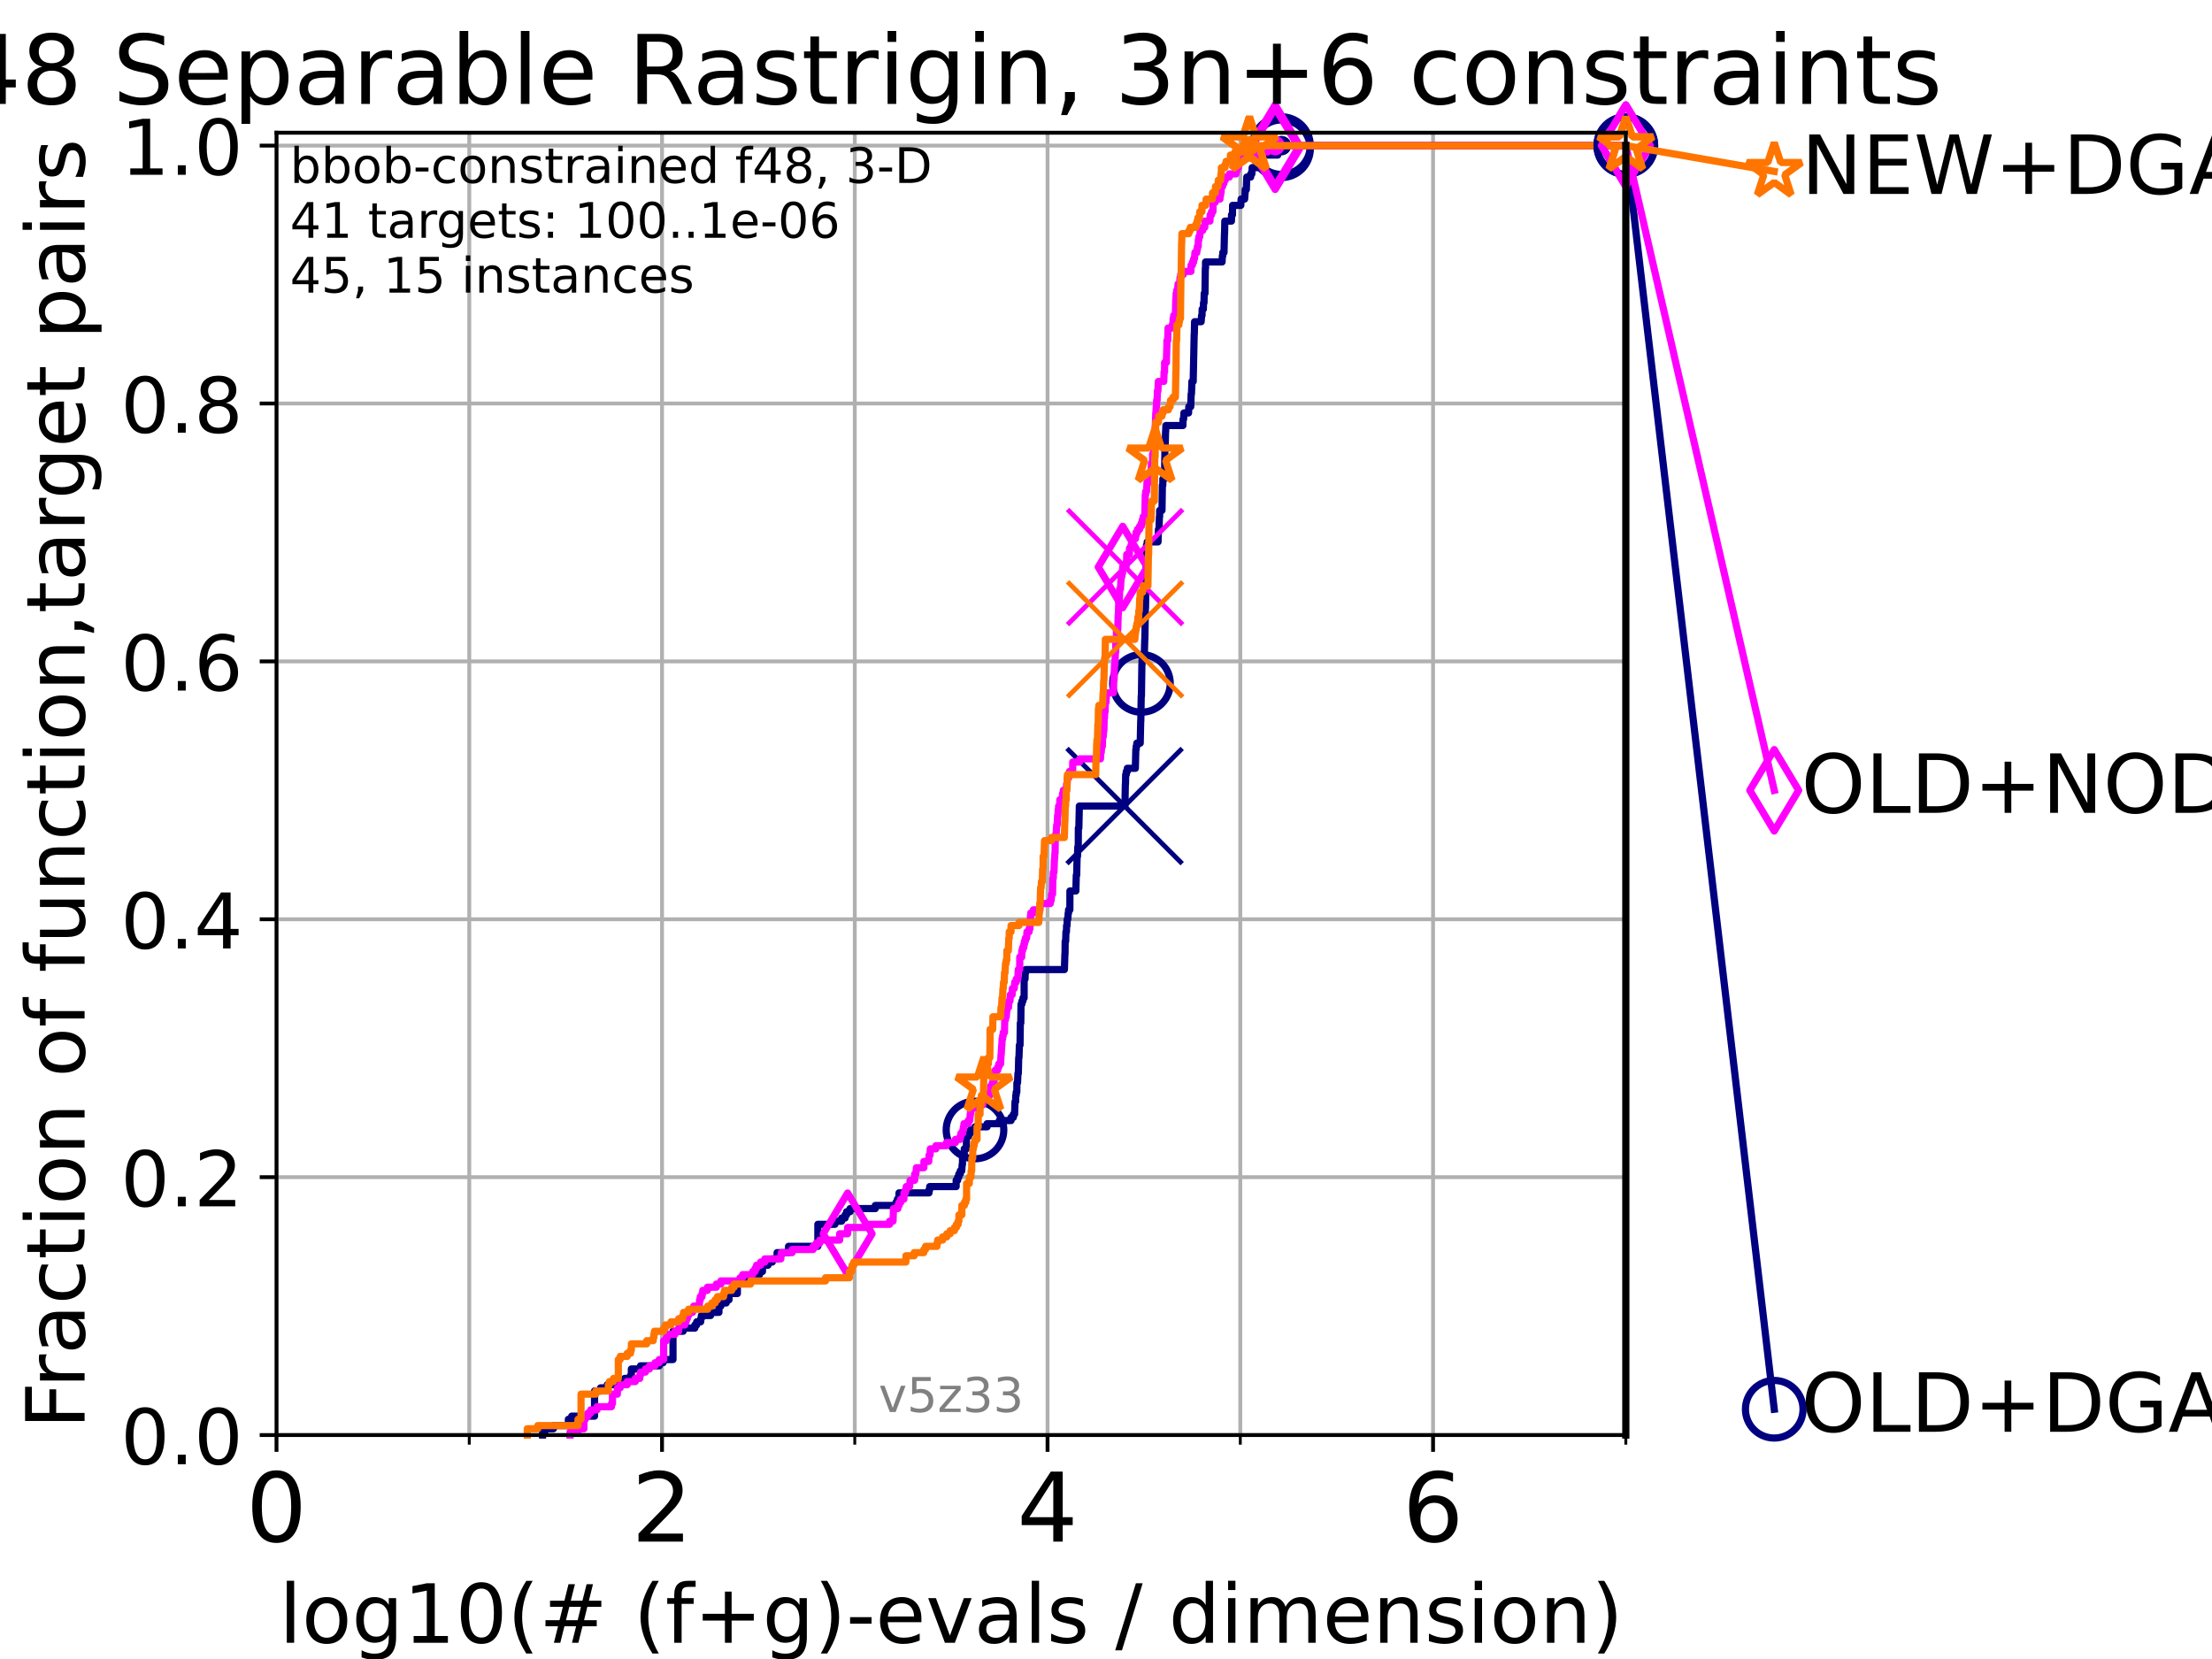 <?xml version="1.0" encoding="utf-8" standalone="no"?>
<!DOCTYPE svg PUBLIC "-//W3C//DTD SVG 1.1//EN"
  "http://www.w3.org/Graphics/SVG/1.1/DTD/svg11.dtd">
<!-- Created with matplotlib (https://matplotlib.org/) -->
<svg height="345.6pt" version="1.1" viewBox="0 0 460.8 345.6" width="460.8pt" xmlns="http://www.w3.org/2000/svg" xmlns:xlink="http://www.w3.org/1999/xlink">
 <defs>
  <style type="text/css">*{stroke-linecap:butt;stroke-linejoin:round;}</style>
 </defs>
 <g id="figure_1">
  <g id="patch_1">
   <path d="M 0 345.6 
L 460.8 345.6 
L 460.8 0 
L 0 0 
z
" style="fill:#ffffff;"/>
  </g>
  <g id="axes_1">
   <g id="patch_2">
    <path d="M 57.6 298.944 
L 338.688 298.944 
L 338.688 27.648 
L 57.6 27.648 
z
" style="fill:#ffffff;"/>
   </g>
   <g id="matplotlib.axis_1">
    <g id="xtick_1">
     <g id="line2d_1">
      <path clip-path="url(#pfb145d9eb7)" d="M 57.6 298.944 
L 57.6 27.648 
" style="fill:none;stroke:#b0b0b0;stroke-linecap:square;stroke-width:0.8;"/>
     </g>
     <g id="line2d_2">
      <defs>
       <path d="M 0 0 
L 0 3.5 
" id="m75011b297e" style="stroke:#000000;stroke-width:0.8;"/>
      </defs>
      <g>
       <use style="stroke:#000000;stroke-width:0.8;" x="57.6" xlink:href="#m75011b297e" y="298.944"/>
      </g>
     </g>
     <g id="text_1">
      <!-- 0 -->
      <g transform="translate(51.237 321.141)scale(0.2 -0.2)">
       <defs>
        <path d="M 31.781 66.406 
Q 24.172 66.406 20.328 58.906 
Q 16.5 51.422 16.5 36.375 
Q 16.5 21.391 20.328 13.891 
Q 24.172 6.391 31.781 6.391 
Q 39.453 6.391 43.281 13.891 
Q 47.125 21.391 47.125 36.375 
Q 47.125 51.422 43.281 58.906 
Q 39.453 66.406 31.781 66.406 
z
M 31.781 74.219 
Q 44.047 74.219 50.516 64.516 
Q 56.984 54.828 56.984 36.375 
Q 56.984 17.969 50.516 8.266 
Q 44.047 -1.422 31.781 -1.422 
Q 19.531 -1.422 13.062 8.266 
Q 6.594 17.969 6.594 36.375 
Q 6.594 54.828 13.062 64.516 
Q 19.531 74.219 31.781 74.219 
z
" id="DejaVuSans-48"/>
       </defs>
       <use xlink:href="#DejaVuSans-48"/>
      </g>
     </g>
    </g>
    <g id="xtick_2">
     <g id="line2d_3">
      <path clip-path="url(#pfb145d9eb7)" d="M 137.911 298.944 
L 137.911 27.648 
" style="fill:none;stroke:#b0b0b0;stroke-linecap:square;stroke-width:0.8;"/>
     </g>
     <g id="line2d_4">
      <g>
       <use style="stroke:#000000;stroke-width:0.8;" x="137.911" xlink:href="#m75011b297e" y="298.944"/>
      </g>
     </g>
     <g id="text_2">
      <!-- 2 -->
      <g transform="translate(131.548 321.141)scale(0.2 -0.2)">
       <defs>
        <path d="M 19.188 8.297 
L 53.609 8.297 
L 53.609 0 
L 7.328 0 
L 7.328 8.297 
Q 12.938 14.109 22.625 23.891 
Q 32.328 33.688 34.812 36.531 
Q 39.547 41.844 41.422 45.531 
Q 43.312 49.219 43.312 52.781 
Q 43.312 58.594 39.234 62.25 
Q 35.156 65.922 28.609 65.922 
Q 23.969 65.922 18.812 64.312 
Q 13.672 62.703 7.812 59.422 
L 7.812 69.391 
Q 13.766 71.781 18.938 73 
Q 24.125 74.219 28.422 74.219 
Q 39.75 74.219 46.484 68.547 
Q 53.219 62.891 53.219 53.422 
Q 53.219 48.922 51.531 44.891 
Q 49.859 40.875 45.406 35.406 
Q 44.188 33.984 37.641 27.219 
Q 31.109 20.453 19.188 8.297 
z
" id="DejaVuSans-50"/>
       </defs>
       <use xlink:href="#DejaVuSans-50"/>
      </g>
     </g>
    </g>
    <g id="xtick_3">
     <g id="line2d_5">
      <path clip-path="url(#pfb145d9eb7)" d="M 218.222 298.944 
L 218.222 27.648 
" style="fill:none;stroke:#b0b0b0;stroke-linecap:square;stroke-width:0.8;"/>
     </g>
     <g id="line2d_6">
      <g>
       <use style="stroke:#000000;stroke-width:0.8;" x="218.222" xlink:href="#m75011b297e" y="298.944"/>
      </g>
     </g>
     <g id="text_3">
      <!-- 4 -->
      <g transform="translate(211.859 321.141)scale(0.2 -0.2)">
       <defs>
        <path d="M 37.797 64.312 
L 12.891 25.391 
L 37.797 25.391 
z
M 35.203 72.906 
L 47.609 72.906 
L 47.609 25.391 
L 58.016 25.391 
L 58.016 17.188 
L 47.609 17.188 
L 47.609 0 
L 37.797 0 
L 37.797 17.188 
L 4.891 17.188 
L 4.891 26.703 
z
" id="DejaVuSans-52"/>
       </defs>
       <use xlink:href="#DejaVuSans-52"/>
      </g>
     </g>
    </g>
    <g id="xtick_4">
     <g id="line2d_7">
      <path clip-path="url(#pfb145d9eb7)" d="M 298.533 298.944 
L 298.533 27.648 
" style="fill:none;stroke:#b0b0b0;stroke-linecap:square;stroke-width:0.8;"/>
     </g>
     <g id="line2d_8">
      <g>
       <use style="stroke:#000000;stroke-width:0.8;" x="298.533" xlink:href="#m75011b297e" y="298.944"/>
      </g>
     </g>
     <g id="text_4">
      <!-- 6 -->
      <g transform="translate(292.17 321.141)scale(0.2 -0.2)">
       <defs>
        <path d="M 33.016 40.375 
Q 26.375 40.375 22.484 35.828 
Q 18.609 31.297 18.609 23.391 
Q 18.609 15.531 22.484 10.953 
Q 26.375 6.391 33.016 6.391 
Q 39.656 6.391 43.531 10.953 
Q 47.406 15.531 47.406 23.391 
Q 47.406 31.297 43.531 35.828 
Q 39.656 40.375 33.016 40.375 
z
M 52.594 71.297 
L 52.594 62.312 
Q 48.875 64.062 45.094 64.984 
Q 41.312 65.922 37.594 65.922 
Q 27.828 65.922 22.672 59.328 
Q 17.531 52.734 16.797 39.406 
Q 19.672 43.656 24.016 45.922 
Q 28.375 48.188 33.594 48.188 
Q 44.578 48.188 50.953 41.516 
Q 57.328 34.859 57.328 23.391 
Q 57.328 12.156 50.688 5.359 
Q 44.047 -1.422 33.016 -1.422 
Q 20.359 -1.422 13.672 8.266 
Q 6.984 17.969 6.984 36.375 
Q 6.984 53.656 15.188 63.938 
Q 23.391 74.219 37.203 74.219 
Q 40.922 74.219 44.703 73.484 
Q 48.484 72.75 52.594 71.297 
z
" id="DejaVuSans-54"/>
       </defs>
       <use xlink:href="#DejaVuSans-54"/>
      </g>
     </g>
    </g>
    <g id="xtick_5">
     <g id="line2d_9">
      <path clip-path="url(#pfb145d9eb7)" d="M 97.755 298.944 
L 97.755 27.648 
" style="fill:none;stroke:#b0b0b0;stroke-linecap:square;stroke-width:0.8;"/>
     </g>
     <g id="line2d_10">
      <defs>
       <path d="M 0 0 
L 0 2 
" id="m6f435c8781" style="stroke:#000000;stroke-width:0.6;"/>
      </defs>
      <g>
       <use style="stroke:#000000;stroke-width:0.6;" x="97.755" xlink:href="#m6f435c8781" y="298.944"/>
      </g>
     </g>
    </g>
    <g id="xtick_6">
     <g id="line2d_11">
      <path clip-path="url(#pfb145d9eb7)" d="M 178.066 298.944 
L 178.066 27.648 
" style="fill:none;stroke:#b0b0b0;stroke-linecap:square;stroke-width:0.8;"/>
     </g>
     <g id="line2d_12">
      <g>
       <use style="stroke:#000000;stroke-width:0.6;" x="178.066" xlink:href="#m6f435c8781" y="298.944"/>
      </g>
     </g>
    </g>
    <g id="xtick_7">
     <g id="line2d_13">
      <path clip-path="url(#pfb145d9eb7)" d="M 258.377 298.944 
L 258.377 27.648 
" style="fill:none;stroke:#b0b0b0;stroke-linecap:square;stroke-width:0.8;"/>
     </g>
     <g id="line2d_14">
      <g>
       <use style="stroke:#000000;stroke-width:0.6;" x="258.377" xlink:href="#m6f435c8781" y="298.944"/>
      </g>
     </g>
    </g>
    <g id="xtick_8">
     <g id="line2d_15">
      <path clip-path="url(#pfb145d9eb7)" d="M 338.688 298.944 
L 338.688 27.648 
" style="fill:none;stroke:#b0b0b0;stroke-linecap:square;stroke-width:0.8;"/>
     </g>
     <g id="line2d_16">
      <g>
       <use style="stroke:#000000;stroke-width:0.6;" x="338.688" xlink:href="#m6f435c8781" y="298.944"/>
      </g>
     </g>
    </g>
    <g id="text_5">
     <!-- log10(# (f+g)-evals / dimension) -->
     <g transform="translate(58.145 342.218)scale(0.17 -0.17)">
      <defs>
       <path d="M 9.422 75.984 
L 18.406 75.984 
L 18.406 0 
L 9.422 0 
z
" id="DejaVuSans-108"/>
       <path d="M 30.609 48.391 
Q 23.391 48.391 19.188 42.75 
Q 14.984 37.109 14.984 27.297 
Q 14.984 17.484 19.156 11.844 
Q 23.344 6.203 30.609 6.203 
Q 37.797 6.203 41.984 11.859 
Q 46.188 17.531 46.188 27.297 
Q 46.188 37.016 41.984 42.703 
Q 37.797 48.391 30.609 48.391 
z
M 30.609 56 
Q 42.328 56 49.016 48.375 
Q 55.719 40.766 55.719 27.297 
Q 55.719 13.875 49.016 6.219 
Q 42.328 -1.422 30.609 -1.422 
Q 18.844 -1.422 12.172 6.219 
Q 5.516 13.875 5.516 27.297 
Q 5.516 40.766 12.172 48.375 
Q 18.844 56 30.609 56 
z
" id="DejaVuSans-111"/>
       <path d="M 45.406 27.984 
Q 45.406 37.75 41.375 43.109 
Q 37.359 48.484 30.078 48.484 
Q 22.859 48.484 18.828 43.109 
Q 14.797 37.75 14.797 27.984 
Q 14.797 18.266 18.828 12.891 
Q 22.859 7.516 30.078 7.516 
Q 37.359 7.516 41.375 12.891 
Q 45.406 18.266 45.406 27.984 
z
M 54.391 6.781 
Q 54.391 -7.172 48.188 -13.984 
Q 42 -20.797 29.203 -20.797 
Q 24.469 -20.797 20.266 -20.094 
Q 16.062 -19.391 12.109 -17.922 
L 12.109 -9.188 
Q 16.062 -11.328 19.922 -12.344 
Q 23.781 -13.375 27.781 -13.375 
Q 36.625 -13.375 41.016 -8.766 
Q 45.406 -4.156 45.406 5.172 
L 45.406 9.625 
Q 42.625 4.781 38.281 2.391 
Q 33.938 0 27.875 0 
Q 17.828 0 11.672 7.656 
Q 5.516 15.328 5.516 27.984 
Q 5.516 40.672 11.672 48.328 
Q 17.828 56 27.875 56 
Q 33.938 56 38.281 53.609 
Q 42.625 51.219 45.406 46.391 
L 45.406 54.688 
L 54.391 54.688 
z
" id="DejaVuSans-103"/>
       <path d="M 12.406 8.297 
L 28.516 8.297 
L 28.516 63.922 
L 10.984 60.406 
L 10.984 69.391 
L 28.422 72.906 
L 38.281 72.906 
L 38.281 8.297 
L 54.391 8.297 
L 54.391 0 
L 12.406 0 
z
" id="DejaVuSans-49"/>
       <path d="M 31 75.875 
Q 24.469 64.656 21.281 53.656 
Q 18.109 42.672 18.109 31.391 
Q 18.109 20.125 21.312 9.062 
Q 24.516 -2 31 -13.188 
L 23.188 -13.188 
Q 15.875 -1.703 12.234 9.375 
Q 8.594 20.453 8.594 31.391 
Q 8.594 42.281 12.203 53.312 
Q 15.828 64.359 23.188 75.875 
z
" id="DejaVuSans-40"/>
       <path d="M 51.125 44 
L 36.922 44 
L 32.812 27.688 
L 47.125 27.688 
z
M 43.797 71.781 
L 38.719 51.516 
L 52.984 51.516 
L 58.109 71.781 
L 65.922 71.781 
L 60.891 51.516 
L 76.125 51.516 
L 76.125 44 
L 58.984 44 
L 54.984 27.688 
L 70.516 27.688 
L 70.516 20.219 
L 53.078 20.219 
L 48 0 
L 40.188 0 
L 45.219 20.219 
L 30.906 20.219 
L 25.875 0 
L 18.016 0 
L 23.094 20.219 
L 7.719 20.219 
L 7.719 27.688 
L 24.906 27.688 
L 29 44 
L 13.281 44 
L 13.281 51.516 
L 30.906 51.516 
L 35.891 71.781 
z
" id="DejaVuSans-35"/>
       <path id="DejaVuSans-32"/>
       <path d="M 37.109 75.984 
L 37.109 68.5 
L 28.516 68.5 
Q 23.688 68.5 21.797 66.547 
Q 19.922 64.594 19.922 59.516 
L 19.922 54.688 
L 34.719 54.688 
L 34.719 47.703 
L 19.922 47.703 
L 19.922 0 
L 10.891 0 
L 10.891 47.703 
L 2.297 47.703 
L 2.297 54.688 
L 10.891 54.688 
L 10.891 58.5 
Q 10.891 67.625 15.141 71.797 
Q 19.391 75.984 28.609 75.984 
z
" id="DejaVuSans-102"/>
       <path d="M 46 62.703 
L 46 35.5 
L 73.188 35.5 
L 73.188 27.203 
L 46 27.203 
L 46 0 
L 37.797 0 
L 37.797 27.203 
L 10.594 27.203 
L 10.594 35.5 
L 37.797 35.5 
L 37.797 62.703 
z
" id="DejaVuSans-43"/>
       <path d="M 8.016 75.875 
L 15.828 75.875 
Q 23.141 64.359 26.781 53.312 
Q 30.422 42.281 30.422 31.391 
Q 30.422 20.453 26.781 9.375 
Q 23.141 -1.703 15.828 -13.188 
L 8.016 -13.188 
Q 14.5 -2 17.703 9.062 
Q 20.906 20.125 20.906 31.391 
Q 20.906 42.672 17.703 53.656 
Q 14.5 64.656 8.016 75.875 
z
" id="DejaVuSans-41"/>
       <path d="M 4.891 31.391 
L 31.203 31.391 
L 31.203 23.391 
L 4.891 23.391 
z
" id="DejaVuSans-45"/>
       <path d="M 56.203 29.594 
L 56.203 25.203 
L 14.891 25.203 
Q 15.484 15.922 20.484 11.062 
Q 25.484 6.203 34.422 6.203 
Q 39.594 6.203 44.453 7.469 
Q 49.312 8.734 54.109 11.281 
L 54.109 2.781 
Q 49.266 0.734 44.188 -0.344 
Q 39.109 -1.422 33.891 -1.422 
Q 20.797 -1.422 13.156 6.188 
Q 5.516 13.812 5.516 26.812 
Q 5.516 40.234 12.766 48.109 
Q 20.016 56 32.328 56 
Q 43.359 56 49.781 48.891 
Q 56.203 41.797 56.203 29.594 
z
M 47.219 32.234 
Q 47.125 39.594 43.094 43.984 
Q 39.062 48.391 32.422 48.391 
Q 24.906 48.391 20.391 44.141 
Q 15.875 39.891 15.188 32.172 
z
" id="DejaVuSans-101"/>
       <path d="M 2.984 54.688 
L 12.5 54.688 
L 29.594 8.797 
L 46.688 54.688 
L 56.203 54.688 
L 35.688 0 
L 23.484 0 
z
" id="DejaVuSans-118"/>
       <path d="M 34.281 27.484 
Q 23.391 27.484 19.188 25 
Q 14.984 22.516 14.984 16.5 
Q 14.984 11.719 18.141 8.906 
Q 21.297 6.109 26.703 6.109 
Q 34.188 6.109 38.703 11.406 
Q 43.219 16.703 43.219 25.484 
L 43.219 27.484 
z
M 52.203 31.203 
L 52.203 0 
L 43.219 0 
L 43.219 8.297 
Q 40.141 3.328 35.547 0.953 
Q 30.953 -1.422 24.312 -1.422 
Q 15.922 -1.422 10.953 3.297 
Q 6 8.016 6 15.922 
Q 6 25.141 12.172 29.828 
Q 18.359 34.516 30.609 34.516 
L 43.219 34.516 
L 43.219 35.406 
Q 43.219 41.609 39.141 45 
Q 35.062 48.391 27.688 48.391 
Q 23 48.391 18.547 47.266 
Q 14.109 46.141 10.016 43.891 
L 10.016 52.203 
Q 14.938 54.109 19.578 55.047 
Q 24.219 56 28.609 56 
Q 40.484 56 46.344 49.844 
Q 52.203 43.703 52.203 31.203 
z
" id="DejaVuSans-97"/>
       <path d="M 44.281 53.078 
L 44.281 44.578 
Q 40.484 46.531 36.375 47.5 
Q 32.281 48.484 27.875 48.484 
Q 21.188 48.484 17.844 46.438 
Q 14.5 44.391 14.5 40.281 
Q 14.5 37.156 16.891 35.375 
Q 19.281 33.594 26.516 31.984 
L 29.594 31.297 
Q 39.156 29.25 43.188 25.516 
Q 47.219 21.781 47.219 15.094 
Q 47.219 7.469 41.188 3.016 
Q 35.156 -1.422 24.609 -1.422 
Q 20.219 -1.422 15.453 -0.562 
Q 10.688 0.297 5.422 2 
L 5.422 11.281 
Q 10.406 8.688 15.234 7.391 
Q 20.062 6.109 24.812 6.109 
Q 31.156 6.109 34.562 8.281 
Q 37.984 10.453 37.984 14.406 
Q 37.984 18.062 35.516 20.016 
Q 33.062 21.969 24.703 23.781 
L 21.578 24.516 
Q 13.234 26.266 9.516 29.906 
Q 5.812 33.547 5.812 39.891 
Q 5.812 47.609 11.281 51.797 
Q 16.75 56 26.812 56 
Q 31.781 56 36.172 55.266 
Q 40.578 54.547 44.281 53.078 
z
" id="DejaVuSans-115"/>
       <path d="M 25.391 72.906 
L 33.688 72.906 
L 8.297 -9.281 
L 0 -9.281 
z
" id="DejaVuSans-47"/>
       <path d="M 45.406 46.391 
L 45.406 75.984 
L 54.391 75.984 
L 54.391 0 
L 45.406 0 
L 45.406 8.203 
Q 42.578 3.328 38.25 0.953 
Q 33.938 -1.422 27.875 -1.422 
Q 17.969 -1.422 11.734 6.484 
Q 5.516 14.406 5.516 27.297 
Q 5.516 40.188 11.734 48.094 
Q 17.969 56 27.875 56 
Q 33.938 56 38.25 53.625 
Q 42.578 51.266 45.406 46.391 
z
M 14.797 27.297 
Q 14.797 17.391 18.875 11.75 
Q 22.953 6.109 30.078 6.109 
Q 37.203 6.109 41.297 11.75 
Q 45.406 17.391 45.406 27.297 
Q 45.406 37.203 41.297 42.844 
Q 37.203 48.484 30.078 48.484 
Q 22.953 48.484 18.875 42.844 
Q 14.797 37.203 14.797 27.297 
z
" id="DejaVuSans-100"/>
       <path d="M 9.422 54.688 
L 18.406 54.688 
L 18.406 0 
L 9.422 0 
z
M 9.422 75.984 
L 18.406 75.984 
L 18.406 64.594 
L 9.422 64.594 
z
" id="DejaVuSans-105"/>
       <path d="M 52 44.188 
Q 55.375 50.25 60.062 53.125 
Q 64.75 56 71.094 56 
Q 79.641 56 84.281 50.016 
Q 88.922 44.047 88.922 33.016 
L 88.922 0 
L 79.891 0 
L 79.891 32.719 
Q 79.891 40.578 77.094 44.375 
Q 74.312 48.188 68.609 48.188 
Q 61.625 48.188 57.562 43.547 
Q 53.516 38.922 53.516 30.906 
L 53.516 0 
L 44.484 0 
L 44.484 32.719 
Q 44.484 40.625 41.703 44.406 
Q 38.922 48.188 33.109 48.188 
Q 26.219 48.188 22.156 43.531 
Q 18.109 38.875 18.109 30.906 
L 18.109 0 
L 9.078 0 
L 9.078 54.688 
L 18.109 54.688 
L 18.109 46.188 
Q 21.188 51.219 25.484 53.609 
Q 29.781 56 35.688 56 
Q 41.656 56 45.828 52.969 
Q 50 49.953 52 44.188 
z
" id="DejaVuSans-109"/>
       <path d="M 54.891 33.016 
L 54.891 0 
L 45.906 0 
L 45.906 32.719 
Q 45.906 40.484 42.875 44.328 
Q 39.844 48.188 33.797 48.188 
Q 26.516 48.188 22.312 43.547 
Q 18.109 38.922 18.109 30.906 
L 18.109 0 
L 9.078 0 
L 9.078 54.688 
L 18.109 54.688 
L 18.109 46.188 
Q 21.344 51.125 25.703 53.562 
Q 30.078 56 35.797 56 
Q 45.219 56 50.047 50.172 
Q 54.891 44.344 54.891 33.016 
z
" id="DejaVuSans-110"/>
      </defs>
      <use xlink:href="#DejaVuSans-108"/>
      <use x="27.783" xlink:href="#DejaVuSans-111"/>
      <use x="88.965" xlink:href="#DejaVuSans-103"/>
      <use x="152.441" xlink:href="#DejaVuSans-49"/>
      <use x="216.064" xlink:href="#DejaVuSans-48"/>
      <use x="279.688" xlink:href="#DejaVuSans-40"/>
      <use x="318.701" xlink:href="#DejaVuSans-35"/>
      <use x="402.49" xlink:href="#DejaVuSans-32"/>
      <use x="434.277" xlink:href="#DejaVuSans-40"/>
      <use x="473.291" xlink:href="#DejaVuSans-102"/>
      <use x="508.496" xlink:href="#DejaVuSans-43"/>
      <use x="592.285" xlink:href="#DejaVuSans-103"/>
      <use x="655.762" xlink:href="#DejaVuSans-41"/>
      <use x="694.775" xlink:href="#DejaVuSans-45"/>
      <use x="730.859" xlink:href="#DejaVuSans-101"/>
      <use x="792.383" xlink:href="#DejaVuSans-118"/>
      <use x="851.562" xlink:href="#DejaVuSans-97"/>
      <use x="912.842" xlink:href="#DejaVuSans-108"/>
      <use x="940.625" xlink:href="#DejaVuSans-115"/>
      <use x="992.725" xlink:href="#DejaVuSans-32"/>
      <use x="1024.512" xlink:href="#DejaVuSans-47"/>
      <use x="1058.203" xlink:href="#DejaVuSans-32"/>
      <use x="1089.99" xlink:href="#DejaVuSans-100"/>
      <use x="1153.467" xlink:href="#DejaVuSans-105"/>
      <use x="1181.25" xlink:href="#DejaVuSans-109"/>
      <use x="1278.662" xlink:href="#DejaVuSans-101"/>
      <use x="1340.186" xlink:href="#DejaVuSans-110"/>
      <use x="1403.564" xlink:href="#DejaVuSans-115"/>
      <use x="1455.664" xlink:href="#DejaVuSans-105"/>
      <use x="1483.447" xlink:href="#DejaVuSans-111"/>
      <use x="1544.629" xlink:href="#DejaVuSans-110"/>
      <use x="1608.008" xlink:href="#DejaVuSans-41"/>
     </g>
    </g>
   </g>
   <g id="matplotlib.axis_2">
    <g id="ytick_1">
     <g id="line2d_17">
      <path clip-path="url(#pfb145d9eb7)" d="M 57.6 298.944 
L 338.688 298.944 
" style="fill:none;stroke:#b0b0b0;stroke-linecap:square;stroke-width:0.8;"/>
     </g>
     <g id="line2d_18">
      <defs>
       <path d="M 0 0 
L -3.5 0 
" id="m161df5517a" style="stroke:#000000;stroke-width:0.8;"/>
      </defs>
      <g>
       <use style="stroke:#000000;stroke-width:0.8;" x="57.6" xlink:href="#m161df5517a" y="298.944"/>
      </g>
     </g>
     <g id="text_6">
      <!-- 0.0 -->
      <g transform="translate(25.155 305.023)scale(0.16 -0.16)">
       <defs>
        <path d="M 10.688 12.406 
L 21 12.406 
L 21 0 
L 10.688 0 
z
" id="DejaVuSans-46"/>
       </defs>
       <use xlink:href="#DejaVuSans-48"/>
       <use x="63.623" xlink:href="#DejaVuSans-46"/>
       <use x="95.41" xlink:href="#DejaVuSans-48"/>
      </g>
     </g>
    </g>
    <g id="ytick_2">
     <g id="line2d_19">
      <path clip-path="url(#pfb145d9eb7)" d="M 57.6 245.222 
L 338.688 245.222 
" style="fill:none;stroke:#b0b0b0;stroke-linecap:square;stroke-width:0.8;"/>
     </g>
     <g id="line2d_20">
      <g>
       <use style="stroke:#000000;stroke-width:0.8;" x="57.6" xlink:href="#m161df5517a" y="245.222"/>
      </g>
     </g>
     <g id="text_7">
      <!-- 0.2 -->
      <g transform="translate(25.155 251.301)scale(0.16 -0.16)">
       <use xlink:href="#DejaVuSans-48"/>
       <use x="63.623" xlink:href="#DejaVuSans-46"/>
       <use x="95.41" xlink:href="#DejaVuSans-50"/>
      </g>
     </g>
    </g>
    <g id="ytick_3">
     <g id="line2d_21">
      <path clip-path="url(#pfb145d9eb7)" d="M 57.6 191.5 
L 338.688 191.5 
" style="fill:none;stroke:#b0b0b0;stroke-linecap:square;stroke-width:0.8;"/>
     </g>
     <g id="line2d_22">
      <g>
       <use style="stroke:#000000;stroke-width:0.8;" x="57.6" xlink:href="#m161df5517a" y="191.5"/>
      </g>
     </g>
     <g id="text_8">
      <!-- 0.4 -->
      <g transform="translate(25.155 197.579)scale(0.16 -0.16)">
       <use xlink:href="#DejaVuSans-48"/>
       <use x="63.623" xlink:href="#DejaVuSans-46"/>
       <use x="95.41" xlink:href="#DejaVuSans-52"/>
      </g>
     </g>
    </g>
    <g id="ytick_4">
     <g id="line2d_23">
      <path clip-path="url(#pfb145d9eb7)" d="M 57.6 137.778 
L 338.688 137.778 
" style="fill:none;stroke:#b0b0b0;stroke-linecap:square;stroke-width:0.8;"/>
     </g>
     <g id="line2d_24">
      <g>
       <use style="stroke:#000000;stroke-width:0.8;" x="57.6" xlink:href="#m161df5517a" y="137.778"/>
      </g>
     </g>
     <g id="text_9">
      <!-- 0.6 -->
      <g transform="translate(25.155 143.857)scale(0.16 -0.16)">
       <use xlink:href="#DejaVuSans-48"/>
       <use x="63.623" xlink:href="#DejaVuSans-46"/>
       <use x="95.41" xlink:href="#DejaVuSans-54"/>
      </g>
     </g>
    </g>
    <g id="ytick_5">
     <g id="line2d_25">
      <path clip-path="url(#pfb145d9eb7)" d="M 57.6 84.056 
L 338.688 84.056 
" style="fill:none;stroke:#b0b0b0;stroke-linecap:square;stroke-width:0.8;"/>
     </g>
     <g id="line2d_26">
      <g>
       <use style="stroke:#000000;stroke-width:0.8;" x="57.6" xlink:href="#m161df5517a" y="84.056"/>
      </g>
     </g>
     <g id="text_10">
      <!-- 0.8 -->
      <g transform="translate(25.155 90.135)scale(0.16 -0.16)">
       <defs>
        <path d="M 31.781 34.625 
Q 24.75 34.625 20.719 30.859 
Q 16.703 27.094 16.703 20.516 
Q 16.703 13.922 20.719 10.156 
Q 24.75 6.391 31.781 6.391 
Q 38.812 6.391 42.859 10.172 
Q 46.922 13.969 46.922 20.516 
Q 46.922 27.094 42.891 30.859 
Q 38.875 34.625 31.781 34.625 
z
M 21.922 38.812 
Q 15.578 40.375 12.031 44.719 
Q 8.5 49.078 8.5 55.328 
Q 8.5 64.062 14.719 69.141 
Q 20.953 74.219 31.781 74.219 
Q 42.672 74.219 48.875 69.141 
Q 55.078 64.062 55.078 55.328 
Q 55.078 49.078 51.531 44.719 
Q 48 40.375 41.703 38.812 
Q 48.828 37.156 52.797 32.312 
Q 56.781 27.484 56.781 20.516 
Q 56.781 9.906 50.312 4.234 
Q 43.844 -1.422 31.781 -1.422 
Q 19.734 -1.422 13.25 4.234 
Q 6.781 9.906 6.781 20.516 
Q 6.781 27.484 10.781 32.312 
Q 14.797 37.156 21.922 38.812 
z
M 18.312 54.391 
Q 18.312 48.734 21.844 45.562 
Q 25.391 42.391 31.781 42.391 
Q 38.141 42.391 41.719 45.562 
Q 45.312 48.734 45.312 54.391 
Q 45.312 60.062 41.719 63.234 
Q 38.141 66.406 31.781 66.406 
Q 25.391 66.406 21.844 63.234 
Q 18.312 60.062 18.312 54.391 
z
" id="DejaVuSans-56"/>
       </defs>
       <use xlink:href="#DejaVuSans-48"/>
       <use x="63.623" xlink:href="#DejaVuSans-46"/>
       <use x="95.41" xlink:href="#DejaVuSans-56"/>
      </g>
     </g>
    </g>
    <g id="ytick_6">
     <g id="line2d_27">
      <path clip-path="url(#pfb145d9eb7)" d="M 57.6 30.334 
L 338.688 30.334 
" style="fill:none;stroke:#b0b0b0;stroke-linecap:square;stroke-width:0.8;"/>
     </g>
     <g id="line2d_28">
      <g>
       <use style="stroke:#000000;stroke-width:0.8;" x="57.6" xlink:href="#m161df5517a" y="30.334"/>
      </g>
     </g>
     <g id="text_11">
      <!-- 1.0 -->
      <g transform="translate(25.155 36.413)scale(0.16 -0.16)">
       <use xlink:href="#DejaVuSans-49"/>
       <use x="63.623" xlink:href="#DejaVuSans-46"/>
       <use x="95.41" xlink:href="#DejaVuSans-48"/>
      </g>
     </g>
    </g>
    <g id="text_12">
     <!-- Fraction of function,target pairs -->
     <g transform="translate(17.62 297.681)rotate(-90)scale(0.17 -0.17)">
      <defs>
       <path d="M 9.812 72.906 
L 51.703 72.906 
L 51.703 64.594 
L 19.672 64.594 
L 19.672 43.109 
L 48.578 43.109 
L 48.578 34.812 
L 19.672 34.812 
L 19.672 0 
L 9.812 0 
z
" id="DejaVuSans-70"/>
       <path d="M 41.109 46.297 
Q 39.594 47.172 37.812 47.578 
Q 36.031 48 33.891 48 
Q 26.266 48 22.188 43.047 
Q 18.109 38.094 18.109 28.812 
L 18.109 0 
L 9.078 0 
L 9.078 54.688 
L 18.109 54.688 
L 18.109 46.188 
Q 20.953 51.172 25.484 53.578 
Q 30.031 56 36.531 56 
Q 37.453 56 38.578 55.875 
Q 39.703 55.766 41.062 55.516 
z
" id="DejaVuSans-114"/>
       <path d="M 48.781 52.594 
L 48.781 44.188 
Q 44.969 46.297 41.141 47.344 
Q 37.312 48.391 33.406 48.391 
Q 24.656 48.391 19.812 42.844 
Q 14.984 37.312 14.984 27.297 
Q 14.984 17.281 19.812 11.734 
Q 24.656 6.203 33.406 6.203 
Q 37.312 6.203 41.141 7.25 
Q 44.969 8.297 48.781 10.406 
L 48.781 2.094 
Q 45.016 0.344 40.984 -0.531 
Q 36.969 -1.422 32.422 -1.422 
Q 20.062 -1.422 12.781 6.344 
Q 5.516 14.109 5.516 27.297 
Q 5.516 40.672 12.859 48.328 
Q 20.219 56 33.016 56 
Q 37.156 56 41.109 55.141 
Q 45.062 54.297 48.781 52.594 
z
" id="DejaVuSans-99"/>
       <path d="M 18.312 70.219 
L 18.312 54.688 
L 36.812 54.688 
L 36.812 47.703 
L 18.312 47.703 
L 18.312 18.016 
Q 18.312 11.328 20.141 9.422 
Q 21.969 7.516 27.594 7.516 
L 36.812 7.516 
L 36.812 0 
L 27.594 0 
Q 17.188 0 13.234 3.875 
Q 9.281 7.766 9.281 18.016 
L 9.281 47.703 
L 2.688 47.703 
L 2.688 54.688 
L 9.281 54.688 
L 9.281 70.219 
z
" id="DejaVuSans-116"/>
       <path d="M 8.5 21.578 
L 8.5 54.688 
L 17.484 54.688 
L 17.484 21.922 
Q 17.484 14.156 20.5 10.266 
Q 23.531 6.391 29.594 6.391 
Q 36.859 6.391 41.078 11.031 
Q 45.312 15.672 45.312 23.688 
L 45.312 54.688 
L 54.297 54.688 
L 54.297 0 
L 45.312 0 
L 45.312 8.406 
Q 42.047 3.422 37.719 1 
Q 33.406 -1.422 27.688 -1.422 
Q 18.266 -1.422 13.375 4.438 
Q 8.5 10.297 8.5 21.578 
z
M 31.109 56 
z
" id="DejaVuSans-117"/>
       <path d="M 11.719 12.406 
L 22.016 12.406 
L 22.016 4 
L 14.016 -11.625 
L 7.719 -11.625 
L 11.719 4 
z
" id="DejaVuSans-44"/>
       <path d="M 18.109 8.203 
L 18.109 -20.797 
L 9.078 -20.797 
L 9.078 54.688 
L 18.109 54.688 
L 18.109 46.391 
Q 20.953 51.266 25.266 53.625 
Q 29.594 56 35.594 56 
Q 45.562 56 51.781 48.094 
Q 58.016 40.188 58.016 27.297 
Q 58.016 14.406 51.781 6.484 
Q 45.562 -1.422 35.594 -1.422 
Q 29.594 -1.422 25.266 0.953 
Q 20.953 3.328 18.109 8.203 
z
M 48.688 27.297 
Q 48.688 37.203 44.609 42.844 
Q 40.531 48.484 33.406 48.484 
Q 26.266 48.484 22.188 42.844 
Q 18.109 37.203 18.109 27.297 
Q 18.109 17.391 22.188 11.75 
Q 26.266 6.109 33.406 6.109 
Q 40.531 6.109 44.609 11.75 
Q 48.688 17.391 48.688 27.297 
z
" id="DejaVuSans-112"/>
      </defs>
      <use xlink:href="#DejaVuSans-70"/>
      <use x="50.27" xlink:href="#DejaVuSans-114"/>
      <use x="91.383" xlink:href="#DejaVuSans-97"/>
      <use x="152.662" xlink:href="#DejaVuSans-99"/>
      <use x="207.643" xlink:href="#DejaVuSans-116"/>
      <use x="246.852" xlink:href="#DejaVuSans-105"/>
      <use x="274.635" xlink:href="#DejaVuSans-111"/>
      <use x="335.816" xlink:href="#DejaVuSans-110"/>
      <use x="399.195" xlink:href="#DejaVuSans-32"/>
      <use x="430.982" xlink:href="#DejaVuSans-111"/>
      <use x="492.164" xlink:href="#DejaVuSans-102"/>
      <use x="527.369" xlink:href="#DejaVuSans-32"/>
      <use x="559.156" xlink:href="#DejaVuSans-102"/>
      <use x="594.361" xlink:href="#DejaVuSans-117"/>
      <use x="657.74" xlink:href="#DejaVuSans-110"/>
      <use x="721.119" xlink:href="#DejaVuSans-99"/>
      <use x="776.1" xlink:href="#DejaVuSans-116"/>
      <use x="815.309" xlink:href="#DejaVuSans-105"/>
      <use x="843.092" xlink:href="#DejaVuSans-111"/>
      <use x="904.273" xlink:href="#DejaVuSans-110"/>
      <use x="967.652" xlink:href="#DejaVuSans-44"/>
      <use x="999.439" xlink:href="#DejaVuSans-116"/>
      <use x="1038.648" xlink:href="#DejaVuSans-97"/>
      <use x="1099.928" xlink:href="#DejaVuSans-114"/>
      <use x="1139.291" xlink:href="#DejaVuSans-103"/>
      <use x="1202.768" xlink:href="#DejaVuSans-101"/>
      <use x="1264.291" xlink:href="#DejaVuSans-116"/>
      <use x="1303.5" xlink:href="#DejaVuSans-32"/>
      <use x="1335.287" xlink:href="#DejaVuSans-112"/>
      <use x="1398.764" xlink:href="#DejaVuSans-97"/>
      <use x="1460.043" xlink:href="#DejaVuSans-105"/>
      <use x="1487.826" xlink:href="#DejaVuSans-114"/>
      <use x="1528.939" xlink:href="#DejaVuSans-115"/>
     </g>
    </g>
   </g>
   <g id="line2d_29">
    <defs>
     <path d="M 0 1.5 
C 0.398 1.5 0.779 1.342 1.061 1.061 
C 1.342 0.779 1.5 0.398 1.5 0 
C 1.5 -0.398 1.342 -0.779 1.061 -1.061 
C 0.779 -1.342 0.398 -1.5 0 -1.5 
C -0.398 -1.5 -0.779 -1.342 -1.061 -1.061 
C -1.342 -0.779 -1.5 -0.398 -1.5 0 
C -1.5 0.398 -1.342 0.779 -1.061 1.061 
C -0.779 1.342 -0.398 1.5 0 1.5 
z
" id="mf21f0e3d70" style="stroke:#000080;"/>
    </defs>
    <g>
     <use style="fill:#000080;stroke:#000080;" x="266.959" xlink:href="#mf21f0e3d70" y="30.334"/>
     <use style="fill:#000080;stroke:#000080;" x="266.959" xlink:href="#mf21f0e3d70" y="30.334"/>
    </g>
   </g>
   <g id="line2d_30">
    <path d="M 113.023 298.944 
L 113.023 298.289 
L 113.501 298.289 
L 113.501 297.634 
L 115.291 297.634 
L 115.291 296.979 
L 118.4 296.979 
L 118.4 295.668 
L 119.097 295.668 
L 119.097 295.013 
L 123.856 295.013 
L 123.856 289.772 
L 125.111 289.772 
L 125.111 289.117 
L 126.507 289.117 
L 126.507 288.462 
L 128.411 288.462 
L 128.411 287.807 
L 130.128 287.807 
L 130.128 287.151 
L 131.355 287.151 
L 131.355 286.496 
L 131.524 286.496 
L 131.524 285.186 
L 133.428 285.186 
L 133.428 284.531 
L 137.32 284.531 
L 137.32 283.876 
L 138.142 283.876 
L 138.142 283.22 
L 140.196 283.22 
L 140.196 277.324 
L 142.307 277.324 
L 142.307 276.669 
L 144.748 276.669 
L 144.748 276.014 
L 145.136 276.014 
L 145.136 275.359 
L 145.961 275.359 
L 145.961 274.704 
L 146.107 274.704 
L 146.107 274.048 
L 148.032 274.048 
L 148.032 273.393 
L 149.765 273.393 
L 149.765 272.083 
L 150.172 272.083 
L 150.172 271.428 
L 151.287 271.428 
L 151.287 270.773 
L 151.871 270.773 
L 151.871 269.462 
L 153.609 269.462 
L 153.609 266.842 
L 156.757 266.842 
L 156.757 266.187 
L 157.031 266.187 
L 157.031 265.532 
L 158.232 265.532 
L 158.232 264.876 
L 158.837 264.876 
L 158.837 263.566 
L 159.989 263.566 
L 159.989 262.911 
L 160.884 262.911 
L 160.884 262.256 
L 161.882 262.256 
L 161.882 260.946 
L 164.244 260.946 
L 164.27 259.635 
L 170.374 259.635 
L 170.374 255.049 
L 173.933 255.049 
L 173.933 254.394 
L 175.334 254.394 
L 175.334 253.739 
L 176.054 253.739 
L 176.054 253.084 
L 176.351 253.084 
L 176.351 252.429 
L 177.08 252.429 
L 177.08 251.773 
L 182.34 251.773 
L 182.34 251.118 
L 186.658 251.118 
L 186.658 250.463 
L 186.947 250.463 
L 186.947 249.808 
L 187.252 249.808 
L 187.286 248.498 
L 193.529 248.498 
L 193.529 247.843 
L 193.674 247.843 
L 193.674 247.187 
L 199.183 247.187 
L 199.183 245.877 
L 199.498 245.877 
L 199.498 245.222 
L 199.742 245.222 
L 199.742 244.567 
L 200.041 244.567 
L 200.041 243.912 
L 200.351 243.912 
L 200.436 242.601 
L 200.497 242.601 
L 200.522 240.636 
L 200.872 240.636 
L 200.872 239.326 
L 201.325 239.326 
L 201.325 236.705 
L 201.793 236.705 
L 201.793 236.05 
L 202.171 236.05 
L 202.171 235.395 
L 203.108 235.395 
L 203.108 234.74 
L 205.631 234.74 
L 205.631 234.085 
L 208.167 234.085 
L 208.167 233.429 
L 210.62 233.429 
L 210.62 232.774 
L 211.102 232.774 
L 211.102 232.119 
L 211.357 232.119 
L 211.448 229.499 
L 211.575 229.499 
L 211.6 228.188 
L 211.688 228.188 
L 211.688 227.533 
L 211.82 227.533 
L 211.843 225.568 
L 211.97 225.568 
L 212.057 223.602 
L 212.136 223.602 
L 212.215 220.326 
L 212.268 220.326 
L 212.361 217.706 
L 212.49 217.706 
L 212.551 213.12 
L 212.648 213.12 
L 212.695 209.189 
L 212.882 209.189 
L 212.882 208.534 
L 213.103 208.534 
L 213.103 207.879 
L 213.344 207.879 
L 213.349 203.948 
L 213.533 203.948 
L 213.571 202.638 
L 213.646 202.638 
L 213.646 201.982 
L 221.735 201.982 
L 221.838 198.707 
L 221.866 198.707 
L 221.894 196.086 
L 221.996 196.086 
L 222.054 194.121 
L 222.157 194.121 
L 222.189 192.81 
L 222.282 192.81 
L 222.315 191.5 
L 222.442 191.5 
L 222.53 190.19 
L 222.597 190.19 
L 222.597 189.535 
L 222.871 189.535 
L 222.886 185.604 
L 224.124 185.604 
L 224.207 182.328 
L 224.291 182.328 
L 224.381 178.397 
L 224.464 178.397 
L 224.525 176.432 
L 224.622 176.432 
L 224.642 172.501 
L 224.746 172.501 
L 224.847 167.915 
L 234.342 167.915 
L 234.433 163.329 
L 234.46 163.329 
L 234.498 161.363 
L 234.629 161.363 
L 234.629 160.708 
L 234.841 160.708 
L 234.841 160.053 
L 236.513 160.053 
L 236.613 156.122 
L 236.69 156.122 
L 236.69 155.467 
L 236.815 155.467 
L 236.815 154.812 
L 237.527 154.812 
L 237.63 150.226 
L 237.651 150.226 
L 237.738 144.985 
L 237.783 144.985 
L 237.872 138.433 
L 237.911 138.433 
L 237.911 137.123 
L 238.367 137.123 
L 238.472 133.192 
L 238.494 133.192 
L 238.605 126.641 
L 238.634 126.641 
L 238.744 120.744 
L 238.747 120.744 
L 238.836 113.538 
L 238.984 113.538 
L 238.984 112.883 
L 241.236 112.883 
L 241.328 110.262 
L 241.448 110.262 
L 241.523 107.641 
L 241.57 107.641 
L 241.578 106.331 
L 242.065 106.331 
L 242.146 101.09 
L 242.231 101.09 
L 242.241 99.78 
L 242.59 99.78 
L 242.672 93.883 
L 242.709 93.883 
L 242.805 89.952 
L 242.828 89.952 
L 242.873 88.642 
L 246.423 88.642 
L 246.446 87.332 
L 246.566 87.332 
L 246.63 86.022 
L 247.601 86.022 
L 247.652 84.711 
L 248.057 84.711 
L 248.139 82.091 
L 248.202 82.091 
L 248.302 79.47 
L 248.564 79.47 
L 248.673 74.229 
L 248.675 74.229 
L 248.77 69.643 
L 248.795 69.643 
L 248.855 67.022 
L 250.218 67.022 
L 250.318 65.712 
L 250.406 65.712 
L 250.43 64.402 
L 250.684 64.402 
L 250.711 63.091 
L 250.813 63.091 
L 250.858 61.126 
L 251.016 61.126 
L 251.092 55.885 
L 251.137 55.885 
L 251.137 54.575 
L 254.578 54.575 
L 254.649 53.264 
L 254.73 53.264 
L 254.73 52.609 
L 254.984 52.609 
L 255.077 48.678 
L 255.099 48.678 
L 255.155 46.058 
L 256.535 46.058 
L 256.551 44.747 
L 256.745 44.747 
L 256.771 42.782 
L 258.483 42.782 
L 258.549 41.472 
L 259.279 41.472 
L 259.374 40.161 
L 259.391 40.161 
L 259.391 39.506 
L 259.635 39.506 
L 259.729 36.886 
L 260.538 36.886 
L 260.538 36.23 
L 260.783 36.23 
L 260.846 34.92 
L 262.828 34.92 
L 262.828 34.265 
L 263.08 34.265 
L 263.115 32.3 
L 266.179 32.3 
L 266.179 31.644 
L 266.324 31.644 
L 266.324 30.989 
L 266.959 30.989 
L 266.959 30.334 
L 338.688 30.334 
L 338.688 30.334 
" style="fill:none;stroke:#000080;stroke-linecap:square;stroke-width:1.5;"/>
   </g>
   <g id="line2d_31">
    <defs>
     <path d="M 0 6 
C 1.591 6 3.117 5.368 4.243 4.243 
C 5.368 3.117 6 1.591 6 0 
C 6 -1.591 5.368 -3.117 4.243 -4.243 
C 3.117 -5.368 1.591 -6 0 -6 
C -1.591 -6 -3.117 -5.368 -4.243 -4.243 
C -5.368 -3.117 -6 -1.591 -6 0 
C -6 1.591 -5.368 3.117 -4.243 4.243 
C -3.117 5.368 -1.591 6 0 6 
z
" id="mdcfbf1913f" style="stroke:#000080;stroke-width:1.5;"/>
    </defs>
    <g>
     <use style="fill-opacity:0;stroke:#000080;stroke-width:1.5;" x="203.108" xlink:href="#mdcfbf1913f" y="235.395"/>
     <use style="fill-opacity:0;stroke:#000080;stroke-width:1.5;" x="237.783" xlink:href="#mdcfbf1913f" y="142.364"/>
     <use style="fill-opacity:0;stroke:#000080;stroke-width:1.5;" x="266.959" xlink:href="#mdcfbf1913f" y="30.989"/>
     <use style="fill-opacity:0;stroke:#000080;stroke-width:1.5;" x="266.959" xlink:href="#mdcfbf1913f" y="30.334"/>
     <use style="fill-opacity:0;stroke:#000080;stroke-width:1.5;" x="338.688" xlink:href="#mdcfbf1913f" y="30.334"/>
    </g>
   </g>
   <g id="line2d_32">
    <path style="fill:none;stroke:#000080;stroke-linecap:square;stroke-width:1.5;"/>
    <g/>
   </g>
   <g id="line2d_33">
    <path clip-path="url(#pfb145d9eb7)" d="M 234.269 167.915 
" style="fill:none;stroke:#000080;stroke-linecap:square;stroke-width:1.5;"/>
    <defs>
     <path d="M -12 12 
L 12 -12 
M -12 -12 
L 12 12 
" id="m8635918792" style="stroke:#000080;"/>
    </defs>
    <g clip-path="url(#pfb145d9eb7)">
     <use style="fill:#000080;stroke:#000080;" x="234.269" xlink:href="#m8635918792" y="167.915"/>
    </g>
   </g>
   <g id="line2d_34">
    <defs>
     <path d="M 0 1.5 
C 0.398 1.5 0.779 1.342 1.061 1.061 
C 1.342 0.779 1.5 0.398 1.5 0 
C 1.5 -0.398 1.342 -0.779 1.061 -1.061 
C 0.779 -1.342 0.398 -1.5 0 -1.5 
C -0.398 -1.5 -0.779 -1.342 -1.061 -1.061 
C -1.342 -0.779 -1.5 -0.398 -1.5 0 
C -1.5 0.398 -1.342 0.779 -1.061 1.061 
C -0.779 1.342 -0.398 1.5 0 1.5 
z
" id="m9da118249e" style="stroke:#ff00ff;"/>
    </defs>
    <g>
     <use style="fill:#ff00ff;stroke:#ff00ff;" x="265.638" xlink:href="#m9da118249e" y="30.334"/>
     <use style="fill:#ff00ff;stroke:#ff00ff;" x="265.638" xlink:href="#m9da118249e" y="30.334"/>
    </g>
   </g>
   <g id="line2d_35">
    <path d="M 118.752 298.944 
L 118.752 298.289 
L 120.414 298.289 
L 120.414 297.634 
L 121.638 297.634 
L 121.638 295.668 
L 121.931 295.668 
L 121.931 295.013 
L 122.503 295.013 
L 122.503 294.358 
L 123.057 294.358 
L 123.057 293.703 
L 124.369 293.703 
L 124.369 293.048 
L 127.379 293.048 
L 127.379 292.393 
L 127.59 292.393 
L 127.59 290.427 
L 128.611 290.427 
L 128.611 289.117 
L 129.195 289.117 
L 129.195 288.462 
L 130.665 288.462 
L 130.665 287.807 
L 132.343 287.807 
L 132.343 287.151 
L 133.277 287.151 
L 133.277 286.496 
L 133.428 286.496 
L 133.428 285.841 
L 134.45 285.841 
L 134.45 285.186 
L 135.281 285.186 
L 135.281 284.531 
L 136.457 284.531 
L 136.457 283.876 
L 137.32 283.876 
L 137.32 283.22 
L 138.256 283.22 
L 138.256 279.29 
L 138.817 279.29 
L 138.817 278.634 
L 139.036 278.634 
L 139.036 277.979 
L 140.599 277.979 
L 140.599 277.324 
L 141.379 277.324 
L 141.474 276.014 
L 142.664 276.014 
L 142.664 275.359 
L 142.928 275.359 
L 142.928 274.704 
L 143.187 274.704 
L 143.187 274.048 
L 143.443 274.048 
L 143.443 273.393 
L 144.27 273.393 
L 144.27 272.738 
L 144.511 272.738 
L 144.511 272.083 
L 145.666 272.083 
L 145.74 270.773 
L 145.888 270.773 
L 145.888 270.118 
L 146.252 270.118 
L 146.252 269.462 
L 146.396 269.462 
L 146.396 268.807 
L 147.369 268.807 
L 147.369 268.152 
L 149.226 268.152 
L 149.226 267.497 
L 150.172 267.497 
L 150.172 266.842 
L 154.167 266.842 
L 154.167 266.187 
L 154.708 266.187 
L 154.708 265.532 
L 156.796 265.532 
L 156.796 264.876 
L 157.301 264.876 
L 157.301 264.221 
L 157.604 264.221 
L 157.604 263.566 
L 158.448 263.566 
L 158.448 262.911 
L 159.321 262.911 
L 159.321 262.256 
L 162.659 262.256 
L 162.659 261.601 
L 162.771 261.601 
L 162.771 260.946 
L 165.022 260.946 
L 165.022 260.29 
L 169.389 260.29 
L 169.389 259.635 
L 170.027 259.635 
L 170.027 258.98 
L 170.767 258.98 
L 170.767 258.325 
L 174.915 258.325 
L 174.915 257.015 
L 176.574 257.015 
L 176.574 255.704 
L 181.192 255.704 
L 181.192 255.049 
L 185.315 255.049 
L 185.315 254.394 
L 186.032 254.394 
L 186.132 251.773 
L 187.044 251.773 
L 187.044 251.118 
L 187.293 251.118 
L 187.293 250.463 
L 187.645 250.463 
L 187.645 249.808 
L 188.301 249.808 
L 188.31 248.498 
L 188.618 248.498 
L 188.618 247.843 
L 188.788 247.843 
L 188.788 247.187 
L 189.485 247.187 
L 189.59 245.877 
L 190.539 245.877 
L 190.539 244.567 
L 190.799 244.567 
L 190.9 243.257 
L 192.465 243.257 
L 192.465 241.946 
L 193.474 241.946 
L 193.536 240.636 
L 193.741 240.636 
L 193.798 239.326 
L 194.97 239.326 
L 194.97 238.671 
L 197.167 238.671 
L 197.167 238.015 
L 199.031 238.015 
L 199.031 237.36 
L 200.006 237.36 
L 200.006 236.705 
L 200.19 236.705 
L 200.19 236.05 
L 200.578 236.05 
L 200.578 235.395 
L 200.696 235.395 
L 200.696 234.74 
L 200.81 234.74 
L 200.81 234.085 
L 201.689 234.085 
L 201.689 233.429 
L 202.013 233.429 
L 202.115 232.119 
L 202.181 232.119 
L 202.181 231.464 
L 202.331 231.464 
L 202.331 230.809 
L 203.385 230.809 
L 203.385 230.154 
L 204.767 230.154 
L 204.827 228.843 
L 205.882 228.843 
L 205.882 228.188 
L 206.186 228.188 
L 206.186 227.533 
L 206.352 227.533 
L 206.393 226.223 
L 206.716 226.223 
L 206.716 225.568 
L 207.083 225.568 
L 207.113 224.257 
L 207.244 224.257 
L 207.327 222.947 
L 207.834 222.947 
L 207.834 222.292 
L 208.064 222.292 
L 208.064 221.637 
L 208.437 221.637 
L 208.539 219.671 
L 208.571 219.671 
L 208.68 217.706 
L 208.712 217.706 
L 208.758 216.396 
L 208.874 216.396 
L 208.874 215.74 
L 208.995 215.74 
L 208.995 215.085 
L 209.251 215.085 
L 209.309 212.465 
L 209.46 212.465 
L 209.46 211.81 
L 209.63 211.81 
L 209.727 210.499 
L 209.761 210.499 
L 209.761 209.844 
L 210.098 209.844 
L 210.159 208.534 
L 210.393 208.534 
L 210.475 207.224 
L 210.845 207.224 
L 210.898 205.913 
L 211.286 205.913 
L 211.391 204.603 
L 211.698 204.603 
L 211.698 203.948 
L 212.031 203.948 
L 212.126 201.982 
L 212.422 201.982 
L 212.435 199.362 
L 212.848 199.362 
L 212.849 198.052 
L 213.025 198.052 
L 213.025 197.396 
L 213.274 197.396 
L 213.274 196.741 
L 213.409 196.741 
L 213.409 196.086 
L 213.601 196.086 
L 213.601 195.431 
L 213.869 195.431 
L 213.935 194.121 
L 214.377 194.121 
L 214.377 193.465 
L 214.553 193.465 
L 214.661 190.845 
L 214.726 190.845 
L 214.726 190.19 
L 215.268 190.19 
L 215.268 189.535 
L 216.656 189.535 
L 216.656 188.224 
L 218.8 188.224 
L 218.8 187.569 
L 218.982 187.569 
L 219.081 186.259 
L 219.267 186.259 
L 219.331 182.983 
L 219.414 182.983 
L 219.443 181.673 
L 219.564 181.673 
L 219.657 179.052 
L 219.682 179.052 
L 219.754 177.742 
L 219.794 177.742 
L 219.838 174.466 
L 219.911 174.466 
L 219.911 173.811 
L 220.024 173.811 
L 220.128 171.846 
L 220.242 171.846 
L 220.311 169.88 
L 220.39 169.88 
L 220.461 168.57 
L 220.524 168.57 
L 220.524 167.915 
L 220.777 167.915 
L 220.777 166.604 
L 221.262 166.604 
L 221.355 165.294 
L 221.501 165.294 
L 221.501 164.639 
L 222.148 164.639 
L 222.185 163.329 
L 222.294 163.329 
L 222.355 162.018 
L 222.624 162.018 
L 222.624 161.363 
L 222.788 161.363 
L 222.788 160.708 
L 223.459 160.708 
L 223.464 158.743 
L 224.917 158.743 
L 224.917 158.088 
L 229.245 158.088 
L 229.307 156.777 
L 229.402 156.777 
L 229.502 155.467 
L 229.645 155.467 
L 229.687 153.502 
L 229.82 153.502 
L 229.903 152.191 
L 229.964 152.191 
L 230.026 149.571 
L 230.078 149.571 
L 230.139 148.26 
L 230.217 148.26 
L 230.249 146.295 
L 230.405 146.295 
L 230.513 144.33 
L 231.947 144.33 
L 232.011 141.709 
L 232.086 141.709 
L 232.173 138.433 
L 232.269 138.433 
L 232.359 135.813 
L 232.43 135.813 
L 232.433 133.192 
L 232.569 133.192 
L 232.57 131.227 
L 232.849 131.227 
L 232.945 127.951 
L 232.982 127.951 
L 233.051 125.33 
L 233.182 125.33 
L 233.251 122.71 
L 233.414 122.71 
L 233.514 120.744 
L 233.559 120.744 
L 233.559 120.089 
L 233.703 120.089 
L 233.703 119.434 
L 233.84 119.434 
L 233.877 118.124 
L 234.574 118.124 
L 234.666 116.813 
L 234.695 116.813 
L 234.718 115.503 
L 235.276 115.503 
L 235.3 114.193 
L 235.615 114.193 
L 235.615 113.538 
L 235.774 113.538 
L 235.774 112.883 
L 235.932 112.883 
L 235.932 112.227 
L 236.543 112.227 
L 236.543 111.572 
L 236.656 111.572 
L 236.656 110.917 
L 236.955 110.917 
L 236.955 110.262 
L 237.411 110.262 
L 237.411 109.607 
L 237.758 109.607 
L 237.758 108.952 
L 237.964 108.952 
L 237.964 108.296 
L 238.139 108.296 
L 238.139 107.641 
L 238.485 107.641 
L 238.583 103.055 
L 238.659 103.055 
L 238.659 102.4 
L 238.849 102.4 
L 238.95 100.435 
L 239.619 100.435 
L 239.708 99.124 
L 239.781 99.124 
L 239.864 96.504 
L 240.084 96.504 
L 240.111 94.538 
L 240.289 94.538 
L 240.367 93.228 
L 240.427 93.228 
L 240.458 91.918 
L 240.552 91.918 
L 240.661 88.642 
L 240.676 88.642 
L 240.768 86.022 
L 240.8 86.022 
L 240.875 84.711 
L 240.929 84.711 
L 240.942 83.401 
L 241.043 83.401 
L 241.111 81.435 
L 241.216 81.435 
L 241.302 79.47 
L 242.43 79.47 
L 242.503 77.505 
L 242.604 77.505 
L 242.604 75.539 
L 242.975 75.539 
L 243.073 72.263 
L 243.088 72.263 
L 243.09 70.953 
L 243.252 70.953 
L 243.324 68.333 
L 244.183 68.333 
L 244.183 67.677 
L 244.347 67.677 
L 244.375 66.367 
L 244.496 66.367 
L 244.496 65.712 
L 244.861 65.712 
L 244.928 62.436 
L 244.977 62.436 
L 245.01 61.126 
L 245.134 61.126 
L 245.134 60.471 
L 245.311 60.471 
L 245.41 59.161 
L 245.777 59.161 
L 245.815 57.85 
L 245.951 57.85 
L 245.951 57.195 
L 246.494 57.195 
L 246.494 56.54 
L 248.09 56.54 
L 248.119 55.23 
L 248.407 55.23 
L 248.407 54.575 
L 248.657 54.575 
L 248.657 53.919 
L 248.829 53.919 
L 248.927 52.609 
L 249.318 52.609 
L 249.318 51.954 
L 249.444 51.954 
L 249.444 51.299 
L 249.61 51.299 
L 249.637 49.988 
L 249.734 49.988 
L 249.734 49.333 
L 249.922 49.333 
L 250.029 48.023 
L 250.539 48.023 
L 250.539 47.368 
L 250.976 47.368 
L 251.033 46.058 
L 252.051 46.058 
L 252.107 44.747 
L 252.38 44.747 
L 252.38 44.092 
L 252.674 44.092 
L 252.73 42.127 
L 253.158 42.127 
L 253.158 41.472 
L 254.144 41.472 
L 254.144 40.816 
L 254.256 40.816 
L 254.256 40.161 
L 254.369 40.161 
L 254.428 38.851 
L 254.69 38.851 
L 254.69 38.196 
L 254.968 38.196 
L 254.968 37.541 
L 255.248 37.541 
L 255.248 36.886 
L 256.101 36.886 
L 256.101 36.23 
L 257.488 36.23 
L 257.488 35.575 
L 257.707 35.575 
L 257.707 34.92 
L 257.996 34.92 
L 258.009 33.61 
L 258.172 33.61 
L 258.172 32.955 
L 259.981 32.955 
L 259.981 32.3 
L 261.991 32.3 
L 261.991 31.644 
L 264.096 31.644 
L 264.096 30.989 
L 265.638 30.989 
L 265.638 30.334 
L 338.688 30.334 
L 338.688 30.334 
" style="fill:none;stroke:#ff00ff;stroke-linecap:square;stroke-width:1.5;"/>
   </g>
   <g id="line2d_36">
    <defs>
     <path d="M -0 8.485 
L 5.091 0 
L 0 -8.485 
L -5.091 -0 
z
" id="m4632437bd5" style="stroke:#ff00ff;stroke-linejoin:miter;stroke-width:1.5;"/>
    </defs>
    <g>
     <use style="fill-opacity:0;stroke:#ff00ff;stroke-linejoin:miter;stroke-width:1.5;" x="176.574" xlink:href="#m4632437bd5" y="257.015"/>
     <use style="fill-opacity:0;stroke:#ff00ff;stroke-linejoin:miter;stroke-width:1.5;" x="233.877" xlink:href="#m4632437bd5" y="118.124"/>
     <use style="fill-opacity:0;stroke:#ff00ff;stroke-linejoin:miter;stroke-width:1.5;" x="265.638" xlink:href="#m4632437bd5" y="30.989"/>
     <use style="fill-opacity:0;stroke:#ff00ff;stroke-linejoin:miter;stroke-width:1.5;" x="265.638" xlink:href="#m4632437bd5" y="30.334"/>
     <use style="fill-opacity:0;stroke:#ff00ff;stroke-linejoin:miter;stroke-width:1.5;" x="338.688" xlink:href="#m4632437bd5" y="30.334"/>
    </g>
   </g>
   <g id="line2d_37">
    <path style="fill:none;stroke:#ff00ff;stroke-linecap:square;stroke-width:1.5;"/>
    <g/>
   </g>
   <g id="line2d_38">
    <path clip-path="url(#pfb145d9eb7)" d="M 234.378 118.124 
" style="fill:none;stroke:#ff00ff;stroke-linecap:square;stroke-width:1.5;"/>
    <defs>
     <path d="M -12 12 
L 12 -12 
M -12 -12 
L 12 12 
" id="mac209f4fa9" style="stroke:#ff00ff;"/>
    </defs>
    <g clip-path="url(#pfb145d9eb7)">
     <use style="fill:#ff00ff;stroke:#ff00ff;" x="234.378" xlink:href="#mac209f4fa9" y="118.124"/>
    </g>
   </g>
   <g id="line2d_39">
    <defs>
     <path d="M 0 1.5 
C 0.398 1.5 0.779 1.342 1.061 1.061 
C 1.342 0.779 1.5 0.398 1.5 0 
C 1.5 -0.398 1.342 -0.779 1.061 -1.061 
C 0.779 -1.342 0.398 -1.5 0 -1.5 
C -0.398 -1.5 -0.779 -1.342 -1.061 -1.061 
C -1.342 -0.779 -1.5 -0.398 -1.5 0 
C -1.5 0.398 -1.342 0.779 -1.061 1.061 
C -0.779 1.342 -0.398 1.5 0 1.5 
z
" id="m34e2ebf0dc" style="stroke:#ff7500;"/>
    </defs>
    <g>
     <use style="fill:#ff7500;stroke:#ff7500;" x="260.275" xlink:href="#m34e2ebf0dc" y="30.334"/>
     <use style="fill:#ff7500;stroke:#ff7500;" x="260.275" xlink:href="#m34e2ebf0dc" y="30.334"/>
    </g>
   </g>
   <g id="line2d_40">
    <path d="M 109.843 298.944 
L 109.843 297.634 
L 112.026 297.634 
L 112.026 296.979 
L 120.414 296.979 
L 120.414 295.668 
L 121.037 295.668 
L 121.037 290.427 
L 124.114 290.427 
L 124.114 289.772 
L 126.729 289.772 
L 126.729 288.462 
L 126.948 288.462 
L 126.948 287.807 
L 127.799 287.807 
L 127.799 287.151 
L 128.808 287.151 
L 128.808 283.22 
L 129.195 283.22 
L 129.195 282.565 
L 130.665 282.565 
L 130.665 281.91 
L 131.355 281.91 
L 131.355 281.255 
L 131.524 281.255 
L 131.524 279.945 
L 134.731 279.945 
L 134.731 279.29 
L 136.073 279.29 
L 136.073 278.634 
L 136.202 278.634 
L 136.202 277.979 
L 136.33 277.979 
L 136.33 277.324 
L 138.256 277.324 
L 138.256 276.669 
L 138.595 276.669 
L 138.595 276.014 
L 139.783 276.014 
L 139.783 275.359 
L 141.379 275.359 
L 141.379 274.704 
L 142.216 274.704 
L 142.216 274.048 
L 142.397 274.048 
L 142.397 273.393 
L 143.443 273.393 
L 143.443 272.738 
L 147.436 272.738 
L 147.436 272.083 
L 148.29 272.083 
L 148.29 271.428 
L 148.982 271.428 
L 148.982 270.773 
L 149.468 270.773 
L 149.468 270.118 
L 150.739 270.118 
L 150.739 269.462 
L 150.905 269.462 
L 150.905 268.807 
L 152.436 268.807 
L 152.436 268.152 
L 152.934 268.152 
L 152.934 267.497 
L 156.358 267.497 
L 156.358 266.842 
L 171.97 266.842 
L 171.97 266.187 
L 176.944 266.187 
L 176.944 264.876 
L 177.445 264.876 
L 177.517 263.566 
L 177.85 263.566 
L 177.85 262.911 
L 188.719 262.911 
L 188.719 261.601 
L 190.434 261.601 
L 190.434 260.946 
L 192.442 260.946 
L 192.442 260.29 
L 192.81 260.29 
L 192.81 259.635 
L 195.186 259.635 
L 195.186 258.98 
L 195.33 258.98 
L 195.33 258.325 
L 196.374 258.325 
L 196.374 257.67 
L 197.231 257.67 
L 197.231 257.015 
L 197.945 257.015 
L 197.945 256.36 
L 198.833 256.36 
L 198.833 255.704 
L 199.238 255.704 
L 199.238 255.049 
L 199.6 255.049 
L 199.6 254.394 
L 199.758 254.394 
L 199.758 253.084 
L 200.368 253.084 
L 200.368 251.118 
L 200.897 251.118 
L 200.897 250.463 
L 201.199 250.463 
L 201.199 249.808 
L 201.358 249.808 
L 201.358 246.532 
L 201.927 246.532 
L 201.927 245.222 
L 202.277 245.222 
L 202.308 243.912 
L 202.419 243.912 
L 202.452 241.291 
L 202.636 241.291 
L 202.647 239.326 
L 202.772 239.326 
L 202.772 238.671 
L 202.935 238.671 
L 202.935 238.015 
L 203.074 238.015 
L 203.074 237.36 
L 203.533 237.36 
L 203.533 234.74 
L 203.78 234.74 
L 203.78 232.119 
L 204.161 232.119 
L 204.161 230.154 
L 204.438 230.154 
L 204.438 228.188 
L 204.869 228.188 
L 204.957 223.602 
L 205.127 223.602 
L 205.218 221.637 
L 205.894 221.637 
L 205.894 220.326 
L 206.202 220.326 
L 206.258 214.43 
L 206.799 214.43 
L 206.846 211.81 
L 208.442 211.81 
L 208.526 209.844 
L 208.643 209.844 
L 208.743 207.879 
L 208.841 207.879 
L 208.934 205.913 
L 208.99 205.913 
L 209.053 204.603 
L 209.203 204.603 
L 209.256 202.638 
L 209.365 202.638 
L 209.465 200.672 
L 209.601 200.672 
L 209.601 200.017 
L 209.737 200.017 
L 209.737 198.052 
L 210.058 198.052 
L 210.148 195.431 
L 210.239 195.431 
L 210.239 194.121 
L 210.618 194.121 
L 210.618 192.81 
L 212.274 192.81 
L 212.274 192.155 
L 216.389 192.155 
L 216.5 190.19 
L 216.546 190.19 
L 216.605 188.224 
L 216.683 188.224 
L 216.776 184.949 
L 216.876 184.949 
L 216.951 183.638 
L 217.134 183.638 
L 217.197 181.018 
L 217.3 181.018 
L 217.3 178.397 
L 217.482 178.397 
L 217.592 175.121 
L 219.01 175.121 
L 219.01 174.466 
L 221.726 174.466 
L 221.813 171.191 
L 221.842 171.191 
L 221.905 167.915 
L 221.983 167.915 
L 222.015 166.604 
L 222.121 166.604 
L 222.125 164.639 
L 222.256 164.639 
L 222.36 161.363 
L 228.266 161.363 
L 228.314 158.088 
L 228.386 158.088 
L 228.469 154.812 
L 228.511 154.812 
L 228.511 154.157 
L 228.622 154.157 
L 228.701 150.881 
L 228.773 150.881 
L 228.822 147.605 
L 228.905 147.605 
L 228.905 146.95 
L 229.687 146.95 
L 229.793 144.33 
L 229.835 144.33 
L 229.92 141.709 
L 229.966 141.709 
L 230.07 137.778 
L 230.099 137.778 
L 230.099 137.123 
L 230.21 137.123 
L 230.269 133.192 
L 236.415 133.192 
L 236.49 131.882 
L 236.566 131.882 
L 236.566 131.227 
L 236.693 131.227 
L 236.693 130.571 
L 236.825 130.571 
L 236.825 129.916 
L 236.989 129.916 
L 237.03 128.606 
L 237.219 128.606 
L 237.219 127.296 
L 237.341 127.296 
L 237.423 124.675 
L 237.481 124.675 
L 237.541 123.365 
L 238.047 123.365 
L 238.139 122.055 
L 239.13 122.055 
L 239.24 115.503 
L 239.282 115.503 
L 239.363 108.296 
L 239.777 108.296 
L 239.868 105.021 
L 239.94 105.021 
L 239.94 104.366 
L 240.467 104.366 
L 240.556 95.194 
L 240.626 95.194 
L 240.732 89.297 
L 240.744 89.297 
L 240.744 87.987 
L 241.326 87.987 
L 241.372 86.677 
L 242.067 86.677 
L 242.067 86.022 
L 242.301 86.022 
L 242.301 85.366 
L 243.409 85.366 
L 243.409 84.711 
L 243.751 84.711 
L 243.839 83.401 
L 244.343 83.401 
L 244.343 82.746 
L 244.861 82.746 
L 244.958 77.505 
L 244.975 77.505 
L 245.044 70.953 
L 245.112 70.953 
L 245.184 67.677 
L 245.591 67.677 
L 245.591 67.022 
L 245.706 67.022 
L 245.706 66.367 
L 245.909 66.367 
L 246.008 57.85 
L 246.05 57.85 
L 246.147 50.644 
L 246.171 50.644 
L 246.211 48.678 
L 247.663 48.678 
L 247.663 48.023 
L 247.968 48.023 
L 247.968 47.368 
L 249.117 47.368 
L 249.117 46.713 
L 249.384 46.713 
L 249.384 46.058 
L 249.529 46.058 
L 249.529 45.402 
L 249.869 45.402 
L 249.931 44.092 
L 250.388 44.092 
L 250.388 42.782 
L 251.158 42.782 
L 251.267 41.472 
L 252.569 41.472 
L 252.594 40.161 
L 253.177 40.161 
L 253.21 38.851 
L 253.748 38.851 
L 253.79 37.541 
L 254.287 37.541 
L 254.34 36.23 
L 254.426 36.23 
L 254.441 34.92 
L 255.191 34.92 
L 255.191 34.265 
L 255.421 34.265 
L 255.421 33.61 
L 256.302 33.61 
L 256.315 32.3 
L 257.247 32.3 
L 257.247 31.644 
L 259.986 31.644 
L 259.986 30.989 
L 260.275 30.989 
L 260.275 30.334 
L 338.688 30.334 
L 338.688 30.334 
" style="fill:none;stroke:#ff7500;stroke-linecap:square;stroke-width:1.5;"/>
   </g>
   <g id="line2d_41">
    <defs>
     <path d="M 0 -6 
L -1.347 -1.854 
L -5.706 -1.854 
L -2.18 0.708 
L -3.527 4.854 
L -0 2.292 
L 3.527 4.854 
L 2.18 0.708 
L 5.706 -1.854 
L 1.347 -1.854 
z
" id="m76694d8b08" style="stroke:#ff7500;stroke-linejoin:bevel;stroke-width:1.5;"/>
    </defs>
    <g>
     <use style="fill-opacity:0;stroke:#ff7500;stroke-linejoin:bevel;stroke-width:1.5;" x="204.957" xlink:href="#m76694d8b08" y="226.223"/>
     <use style="fill-opacity:0;stroke:#ff7500;stroke-linejoin:bevel;stroke-width:1.5;" x="240.626" xlink:href="#m76694d8b08" y="95.194"/>
     <use style="fill-opacity:0;stroke:#ff7500;stroke-linejoin:bevel;stroke-width:1.5;" x="260.275" xlink:href="#m76694d8b08" y="30.334"/>
     <use style="fill-opacity:0;stroke:#ff7500;stroke-linejoin:bevel;stroke-width:1.5;" x="260.275" xlink:href="#m76694d8b08" y="30.334"/>
     <use style="fill-opacity:0;stroke:#ff7500;stroke-linejoin:bevel;stroke-width:1.5;" x="338.688" xlink:href="#m76694d8b08" y="30.334"/>
    </g>
   </g>
   <g id="line2d_42">
    <path style="fill:none;stroke:#ff7500;stroke-linecap:square;stroke-width:1.5;"/>
    <g/>
   </g>
   <g id="line2d_43">
    <path clip-path="url(#pfb145d9eb7)" d="M 234.38 133.192 
" style="fill:none;stroke:#ff7500;stroke-linecap:square;stroke-width:1.5;"/>
    <defs>
     <path d="M -12 12 
L 12 -12 
M -12 -12 
L 12 12 
" id="ma5d0e01185" style="stroke:#ff7500;"/>
    </defs>
    <g clip-path="url(#pfb145d9eb7)">
     <use style="fill:#ff7500;stroke:#ff7500;" x="234.38" xlink:href="#ma5d0e01185" y="133.192"/>
    </g>
   </g>
   <g id="line2d_44">
    <path d="M 338.688 30.334 
L 369.608 293.572 
" style="fill:none;stroke:#000080;stroke-linecap:square;stroke-width:1.5;"/>
    <g>
     <use style="fill-opacity:0;stroke:#000080;stroke-width:1.5;" x="338.688" xlink:href="#mdcfbf1913f" y="30.334"/>
     <use style="fill-opacity:0;stroke:#000080;stroke-width:1.5;" x="369.608" xlink:href="#mdcfbf1913f" y="293.572"/>
    </g>
   </g>
   <g id="line2d_45">
    <path d="M 338.688 30.334 
L 369.608 164.639 
" style="fill:none;stroke:#ff00ff;stroke-linecap:square;stroke-width:1.5;"/>
    <g>
     <use style="fill-opacity:0;stroke:#ff00ff;stroke-linejoin:miter;stroke-width:1.5;" x="338.688" xlink:href="#m4632437bd5" y="30.334"/>
     <use style="fill-opacity:0;stroke:#ff00ff;stroke-linejoin:miter;stroke-width:1.5;" x="369.608" xlink:href="#m4632437bd5" y="164.639"/>
    </g>
   </g>
   <g id="line2d_46">
    <path d="M 338.688 30.334 
L 369.608 35.706 
" style="fill:none;stroke:#ff7500;stroke-linecap:square;stroke-width:1.5;"/>
    <g>
     <use style="fill-opacity:0;stroke:#ff7500;stroke-linejoin:bevel;stroke-width:1.5;" x="338.688" xlink:href="#m76694d8b08" y="30.334"/>
     <use style="fill-opacity:0;stroke:#ff7500;stroke-linejoin:bevel;stroke-width:1.5;" x="369.608" xlink:href="#m76694d8b08" y="35.706"/>
    </g>
   </g>
   <g id="line2d_47">
    <path d="M 338.688 298.944 
L 338.688 30.334 
" style="fill:none;stroke:#000000;stroke-linecap:square;stroke-width:1.5;"/>
   </g>
   <g id="patch_3">
    <path d="M 57.6 298.944 
L 57.6 27.648 
" style="fill:none;stroke:#000000;stroke-linecap:square;stroke-linejoin:miter;stroke-width:0.8;"/>
   </g>
   <g id="patch_4">
    <path d="M 338.688 298.944 
L 338.688 27.648 
" style="fill:none;stroke:#000000;stroke-linecap:square;stroke-linejoin:miter;stroke-width:0.8;"/>
   </g>
   <g id="patch_5">
    <path d="M 57.6 298.944 
L 338.688 298.944 
" style="fill:none;stroke:#000000;stroke-linecap:square;stroke-linejoin:miter;stroke-width:0.8;"/>
   </g>
   <g id="patch_6">
    <path d="M 57.6 27.648 
L 338.688 27.648 
" style="fill:none;stroke:#000000;stroke-linecap:square;stroke-linejoin:miter;stroke-width:0.8;"/>
   </g>
   <g id="text_13">
    <!-- OLD+DGAM -->
    <g transform="translate(375.229 298.263)scale(0.17 -0.17)">
     <defs>
      <path d="M 39.406 66.219 
Q 28.656 66.219 22.328 58.203 
Q 16.016 50.203 16.016 36.375 
Q 16.016 22.609 22.328 14.594 
Q 28.656 6.594 39.406 6.594 
Q 50.141 6.594 56.422 14.594 
Q 62.703 22.609 62.703 36.375 
Q 62.703 50.203 56.422 58.203 
Q 50.141 66.219 39.406 66.219 
z
M 39.406 74.219 
Q 54.734 74.219 63.906 63.938 
Q 73.094 53.656 73.094 36.375 
Q 73.094 19.141 63.906 8.859 
Q 54.734 -1.422 39.406 -1.422 
Q 24.031 -1.422 14.812 8.828 
Q 5.609 19.094 5.609 36.375 
Q 5.609 53.656 14.812 63.938 
Q 24.031 74.219 39.406 74.219 
z
" id="DejaVuSans-79"/>
      <path d="M 9.812 72.906 
L 19.672 72.906 
L 19.672 8.297 
L 55.172 8.297 
L 55.172 0 
L 9.812 0 
z
" id="DejaVuSans-76"/>
      <path d="M 19.672 64.797 
L 19.672 8.109 
L 31.594 8.109 
Q 46.688 8.109 53.688 14.938 
Q 60.688 21.781 60.688 36.531 
Q 60.688 51.172 53.688 57.984 
Q 46.688 64.797 31.594 64.797 
z
M 9.812 72.906 
L 30.078 72.906 
Q 51.266 72.906 61.172 64.094 
Q 71.094 55.281 71.094 36.531 
Q 71.094 17.672 61.125 8.828 
Q 51.172 0 30.078 0 
L 9.812 0 
z
" id="DejaVuSans-68"/>
      <path d="M 59.516 10.406 
L 59.516 29.984 
L 43.406 29.984 
L 43.406 38.094 
L 69.281 38.094 
L 69.281 6.781 
Q 63.578 2.734 56.688 0.656 
Q 49.812 -1.422 42 -1.422 
Q 24.906 -1.422 15.25 8.562 
Q 5.609 18.562 5.609 36.375 
Q 5.609 54.25 15.25 64.234 
Q 24.906 74.219 42 74.219 
Q 49.125 74.219 55.547 72.453 
Q 61.969 70.703 67.391 67.281 
L 67.391 56.781 
Q 61.922 61.422 55.766 63.766 
Q 49.609 66.109 42.828 66.109 
Q 29.438 66.109 22.719 58.641 
Q 16.016 51.172 16.016 36.375 
Q 16.016 21.625 22.719 14.156 
Q 29.438 6.688 42.828 6.688 
Q 48.047 6.688 52.141 7.594 
Q 56.25 8.5 59.516 10.406 
z
" id="DejaVuSans-71"/>
      <path d="M 34.188 63.188 
L 20.797 26.906 
L 47.609 26.906 
z
M 28.609 72.906 
L 39.797 72.906 
L 67.578 0 
L 57.328 0 
L 50.688 18.703 
L 17.828 18.703 
L 11.188 0 
L 0.781 0 
z
" id="DejaVuSans-65"/>
      <path d="M 9.812 72.906 
L 24.516 72.906 
L 43.109 23.297 
L 61.812 72.906 
L 76.516 72.906 
L 76.516 0 
L 66.891 0 
L 66.891 64.016 
L 48.094 14.016 
L 38.188 14.016 
L 19.391 64.016 
L 19.391 0 
L 9.812 0 
z
" id="DejaVuSans-77"/>
     </defs>
     <use xlink:href="#DejaVuSans-79"/>
     <use x="78.711" xlink:href="#DejaVuSans-76"/>
     <use x="134.424" xlink:href="#DejaVuSans-68"/>
     <use x="211.426" xlink:href="#DejaVuSans-43"/>
     <use x="295.215" xlink:href="#DejaVuSans-68"/>
     <use x="372.217" xlink:href="#DejaVuSans-71"/>
     <use x="449.707" xlink:href="#DejaVuSans-65"/>
     <use x="518.115" xlink:href="#DejaVuSans-77"/>
    </g>
   </g>
   <g id="text_14">
    <!-- OLD+NODGA -->
    <g transform="translate(375.229 169.33)scale(0.17 -0.17)">
     <defs>
      <path d="M 9.812 72.906 
L 23.094 72.906 
L 55.422 11.922 
L 55.422 72.906 
L 64.984 72.906 
L 64.984 0 
L 51.703 0 
L 19.391 60.984 
L 19.391 0 
L 9.812 0 
z
" id="DejaVuSans-78"/>
     </defs>
     <use xlink:href="#DejaVuSans-79"/>
     <use x="78.711" xlink:href="#DejaVuSans-76"/>
     <use x="134.424" xlink:href="#DejaVuSans-68"/>
     <use x="211.426" xlink:href="#DejaVuSans-43"/>
     <use x="295.215" xlink:href="#DejaVuSans-78"/>
     <use x="370.02" xlink:href="#DejaVuSans-79"/>
     <use x="448.73" xlink:href="#DejaVuSans-68"/>
     <use x="525.732" xlink:href="#DejaVuSans-71"/>
     <use x="603.223" xlink:href="#DejaVuSans-65"/>
    </g>
   </g>
   <g id="text_15">
    <!-- NEW+DGAM -->
    <g transform="translate(375.229 40.397)scale(0.17 -0.17)">
     <defs>
      <path d="M 9.812 72.906 
L 55.906 72.906 
L 55.906 64.594 
L 19.672 64.594 
L 19.672 43.016 
L 54.391 43.016 
L 54.391 34.719 
L 19.672 34.719 
L 19.672 8.297 
L 56.781 8.297 
L 56.781 0 
L 9.812 0 
z
" id="DejaVuSans-69"/>
      <path d="M 3.328 72.906 
L 13.281 72.906 
L 28.609 11.281 
L 43.891 72.906 
L 54.984 72.906 
L 70.312 11.281 
L 85.594 72.906 
L 95.609 72.906 
L 77.297 0 
L 64.891 0 
L 49.516 63.281 
L 33.984 0 
L 21.578 0 
z
" id="DejaVuSans-87"/>
     </defs>
     <use xlink:href="#DejaVuSans-78"/>
     <use x="74.805" xlink:href="#DejaVuSans-69"/>
     <use x="137.988" xlink:href="#DejaVuSans-87"/>
     <use x="236.865" xlink:href="#DejaVuSans-43"/>
     <use x="320.654" xlink:href="#DejaVuSans-68"/>
     <use x="397.656" xlink:href="#DejaVuSans-71"/>
     <use x="475.146" xlink:href="#DejaVuSans-65"/>
     <use x="543.555" xlink:href="#DejaVuSans-77"/>
    </g>
   </g>
   <g id="text_16">
    <!-- bbob-constrained f48, 3-D -->
    <g transform="translate(60.411 38.111)scale(0.102 -0.102)">
     <defs>
      <path d="M 48.688 27.297 
Q 48.688 37.203 44.609 42.844 
Q 40.531 48.484 33.406 48.484 
Q 26.266 48.484 22.188 42.844 
Q 18.109 37.203 18.109 27.297 
Q 18.109 17.391 22.188 11.75 
Q 26.266 6.109 33.406 6.109 
Q 40.531 6.109 44.609 11.75 
Q 48.688 17.391 48.688 27.297 
z
M 18.109 46.391 
Q 20.953 51.266 25.266 53.625 
Q 29.594 56 35.594 56 
Q 45.562 56 51.781 48.094 
Q 58.016 40.188 58.016 27.297 
Q 58.016 14.406 51.781 6.484 
Q 45.562 -1.422 35.594 -1.422 
Q 29.594 -1.422 25.266 0.953 
Q 20.953 3.328 18.109 8.203 
L 18.109 0 
L 9.078 0 
L 9.078 75.984 
L 18.109 75.984 
z
" id="DejaVuSans-98"/>
      <path d="M 40.578 39.312 
Q 47.656 37.797 51.625 33 
Q 55.609 28.219 55.609 21.188 
Q 55.609 10.406 48.188 4.484 
Q 40.766 -1.422 27.094 -1.422 
Q 22.516 -1.422 17.656 -0.516 
Q 12.797 0.391 7.625 2.203 
L 7.625 11.719 
Q 11.719 9.328 16.594 8.109 
Q 21.484 6.891 26.812 6.891 
Q 36.078 6.891 40.938 10.547 
Q 45.797 14.203 45.797 21.188 
Q 45.797 27.641 41.281 31.266 
Q 36.766 34.906 28.719 34.906 
L 20.219 34.906 
L 20.219 43.016 
L 29.109 43.016 
Q 36.375 43.016 40.234 45.922 
Q 44.094 48.828 44.094 54.297 
Q 44.094 59.906 40.109 62.906 
Q 36.141 65.922 28.719 65.922 
Q 24.656 65.922 20.016 65.031 
Q 15.375 64.156 9.812 62.312 
L 9.812 71.094 
Q 15.438 72.656 20.344 73.438 
Q 25.25 74.219 29.594 74.219 
Q 40.828 74.219 47.359 69.109 
Q 53.906 64.016 53.906 55.328 
Q 53.906 49.266 50.438 45.094 
Q 46.969 40.922 40.578 39.312 
z
" id="DejaVuSans-51"/>
     </defs>
     <use xlink:href="#DejaVuSans-98"/>
     <use x="63.477" xlink:href="#DejaVuSans-98"/>
     <use x="126.953" xlink:href="#DejaVuSans-111"/>
     <use x="188.135" xlink:href="#DejaVuSans-98"/>
     <use x="251.611" xlink:href="#DejaVuSans-45"/>
     <use x="287.695" xlink:href="#DejaVuSans-99"/>
     <use x="342.676" xlink:href="#DejaVuSans-111"/>
     <use x="403.857" xlink:href="#DejaVuSans-110"/>
     <use x="467.236" xlink:href="#DejaVuSans-115"/>
     <use x="519.336" xlink:href="#DejaVuSans-116"/>
     <use x="558.545" xlink:href="#DejaVuSans-114"/>
     <use x="599.658" xlink:href="#DejaVuSans-97"/>
     <use x="660.938" xlink:href="#DejaVuSans-105"/>
     <use x="688.721" xlink:href="#DejaVuSans-110"/>
     <use x="752.1" xlink:href="#DejaVuSans-101"/>
     <use x="813.623" xlink:href="#DejaVuSans-100"/>
     <use x="877.1" xlink:href="#DejaVuSans-32"/>
     <use x="908.887" xlink:href="#DejaVuSans-102"/>
     <use x="944.092" xlink:href="#DejaVuSans-52"/>
     <use x="1007.715" xlink:href="#DejaVuSans-56"/>
     <use x="1071.338" xlink:href="#DejaVuSans-44"/>
     <use x="1103.125" xlink:href="#DejaVuSans-32"/>
     <use x="1134.912" xlink:href="#DejaVuSans-51"/>
     <use x="1198.535" xlink:href="#DejaVuSans-45"/>
     <use x="1234.619" xlink:href="#DejaVuSans-68"/>
    </g>
    <!-- 41 targets: 100..1e-06 -->
    <g transform="translate(60.411 49.533)scale(0.102 -0.102)">
     <defs>
      <path d="M 11.719 12.406 
L 22.016 12.406 
L 22.016 0 
L 11.719 0 
z
M 11.719 51.703 
L 22.016 51.703 
L 22.016 39.312 
L 11.719 39.312 
z
" id="DejaVuSans-58"/>
     </defs>
     <use xlink:href="#DejaVuSans-52"/>
     <use x="63.623" xlink:href="#DejaVuSans-49"/>
     <use x="127.246" xlink:href="#DejaVuSans-32"/>
     <use x="159.033" xlink:href="#DejaVuSans-116"/>
     <use x="198.242" xlink:href="#DejaVuSans-97"/>
     <use x="259.521" xlink:href="#DejaVuSans-114"/>
     <use x="298.885" xlink:href="#DejaVuSans-103"/>
     <use x="362.361" xlink:href="#DejaVuSans-101"/>
     <use x="423.885" xlink:href="#DejaVuSans-116"/>
     <use x="463.094" xlink:href="#DejaVuSans-115"/>
     <use x="515.193" xlink:href="#DejaVuSans-58"/>
     <use x="548.885" xlink:href="#DejaVuSans-32"/>
     <use x="580.672" xlink:href="#DejaVuSans-49"/>
     <use x="644.295" xlink:href="#DejaVuSans-48"/>
     <use x="707.918" xlink:href="#DejaVuSans-48"/>
     <use x="771.541" xlink:href="#DejaVuSans-46"/>
     <use x="803.328" xlink:href="#DejaVuSans-46"/>
     <use x="835.115" xlink:href="#DejaVuSans-49"/>
     <use x="898.738" xlink:href="#DejaVuSans-101"/>
     <use x="960.262" xlink:href="#DejaVuSans-45"/>
     <use x="996.346" xlink:href="#DejaVuSans-48"/>
     <use x="1059.969" xlink:href="#DejaVuSans-54"/>
    </g>
    <!-- 45, 15 instances -->
    <g transform="translate(60.411 60.955)scale(0.102 -0.102)">
     <defs>
      <path d="M 10.797 72.906 
L 49.516 72.906 
L 49.516 64.594 
L 19.828 64.594 
L 19.828 46.734 
Q 21.969 47.469 24.109 47.828 
Q 26.266 48.188 28.422 48.188 
Q 40.625 48.188 47.75 41.5 
Q 54.891 34.812 54.891 23.391 
Q 54.891 11.625 47.562 5.094 
Q 40.234 -1.422 26.906 -1.422 
Q 22.312 -1.422 17.547 -0.641 
Q 12.797 0.141 7.719 1.703 
L 7.719 11.625 
Q 12.109 9.234 16.797 8.062 
Q 21.484 6.891 26.703 6.891 
Q 35.156 6.891 40.078 11.328 
Q 45.016 15.766 45.016 23.391 
Q 45.016 31 40.078 35.438 
Q 35.156 39.891 26.703 39.891 
Q 22.75 39.891 18.812 39.016 
Q 14.891 38.141 10.797 36.281 
z
" id="DejaVuSans-53"/>
     </defs>
     <use xlink:href="#DejaVuSans-52"/>
     <use x="63.623" xlink:href="#DejaVuSans-53"/>
     <use x="127.246" xlink:href="#DejaVuSans-44"/>
     <use x="159.033" xlink:href="#DejaVuSans-32"/>
     <use x="190.82" xlink:href="#DejaVuSans-49"/>
     <use x="254.443" xlink:href="#DejaVuSans-53"/>
     <use x="318.066" xlink:href="#DejaVuSans-32"/>
     <use x="349.854" xlink:href="#DejaVuSans-105"/>
     <use x="377.637" xlink:href="#DejaVuSans-110"/>
     <use x="441.016" xlink:href="#DejaVuSans-115"/>
     <use x="493.115" xlink:href="#DejaVuSans-116"/>
     <use x="532.324" xlink:href="#DejaVuSans-97"/>
     <use x="593.604" xlink:href="#DejaVuSans-110"/>
     <use x="656.982" xlink:href="#DejaVuSans-99"/>
     <use x="711.963" xlink:href="#DejaVuSans-101"/>
     <use x="773.486" xlink:href="#DejaVuSans-115"/>
    </g>
   </g>
   <g id="text_17">
    <!-- v5z33 -->
    <g style="fill:#808080;" transform="translate(183.017 294.151)scale(0.1 -0.1)">
     <defs>
      <path d="M 5.516 54.688 
L 48.188 54.688 
L 48.188 46.484 
L 14.406 7.172 
L 48.188 7.172 
L 48.188 0 
L 4.297 0 
L 4.297 8.203 
L 38.094 47.516 
L 5.516 47.516 
z
" id="DejaVuSans-122"/>
     </defs>
     <use xlink:href="#DejaVuSans-118"/>
     <use x="59.18" xlink:href="#DejaVuSans-53"/>
     <use x="122.803" xlink:href="#DejaVuSans-122"/>
     <use x="175.293" xlink:href="#DejaVuSans-51"/>
     <use x="238.916" xlink:href="#DejaVuSans-51"/>
    </g>
   </g>
   <g id="text_18">
    <!-- 48 Separable Rastrigin, 3n+6 constraints -->
    <g transform="translate(-8.314 21.648)scale(0.2 -0.2)">
     <defs>
      <path d="M 53.516 70.516 
L 53.516 60.891 
Q 47.906 63.578 42.922 64.891 
Q 37.938 66.219 33.297 66.219 
Q 25.25 66.219 20.875 63.094 
Q 16.5 59.969 16.5 54.203 
Q 16.5 49.359 19.406 46.891 
Q 22.312 44.438 30.422 42.922 
L 36.375 41.703 
Q 47.406 39.594 52.656 34.297 
Q 57.906 29 57.906 20.125 
Q 57.906 9.516 50.797 4.047 
Q 43.703 -1.422 29.984 -1.422 
Q 24.812 -1.422 18.969 -0.25 
Q 13.141 0.922 6.891 3.219 
L 6.891 13.375 
Q 12.891 10.016 18.656 8.297 
Q 24.422 6.594 29.984 6.594 
Q 38.422 6.594 43.016 9.906 
Q 47.609 13.234 47.609 19.391 
Q 47.609 24.75 44.312 27.781 
Q 41.016 30.812 33.5 32.328 
L 27.484 33.5 
Q 16.453 35.688 11.516 40.375 
Q 6.594 45.062 6.594 53.422 
Q 6.594 63.094 13.406 68.656 
Q 20.219 74.219 32.172 74.219 
Q 37.312 74.219 42.625 73.281 
Q 47.953 72.359 53.516 70.516 
z
" id="DejaVuSans-83"/>
      <path d="M 44.391 34.188 
Q 47.562 33.109 50.562 29.594 
Q 53.562 26.078 56.594 19.922 
L 66.609 0 
L 56 0 
L 46.688 18.703 
Q 43.062 26.031 39.672 28.422 
Q 36.281 30.812 30.422 30.812 
L 19.672 30.812 
L 19.672 0 
L 9.812 0 
L 9.812 72.906 
L 32.078 72.906 
Q 44.578 72.906 50.734 67.672 
Q 56.891 62.453 56.891 51.906 
Q 56.891 45.016 53.688 40.469 
Q 50.484 35.938 44.391 34.188 
z
M 19.672 64.797 
L 19.672 38.922 
L 32.078 38.922 
Q 39.203 38.922 42.844 42.219 
Q 46.484 45.516 46.484 51.906 
Q 46.484 58.297 42.844 61.547 
Q 39.203 64.797 32.078 64.797 
z
" id="DejaVuSans-82"/>
     </defs>
     <use xlink:href="#DejaVuSans-52"/>
     <use x="63.623" xlink:href="#DejaVuSans-56"/>
     <use x="127.246" xlink:href="#DejaVuSans-32"/>
     <use x="159.033" xlink:href="#DejaVuSans-83"/>
     <use x="222.51" xlink:href="#DejaVuSans-101"/>
     <use x="284.033" xlink:href="#DejaVuSans-112"/>
     <use x="347.51" xlink:href="#DejaVuSans-97"/>
     <use x="408.789" xlink:href="#DejaVuSans-114"/>
     <use x="449.902" xlink:href="#DejaVuSans-97"/>
     <use x="511.182" xlink:href="#DejaVuSans-98"/>
     <use x="574.658" xlink:href="#DejaVuSans-108"/>
     <use x="602.441" xlink:href="#DejaVuSans-101"/>
     <use x="663.965" xlink:href="#DejaVuSans-32"/>
     <use x="695.752" xlink:href="#DejaVuSans-82"/>
     <use x="762.984" xlink:href="#DejaVuSans-97"/>
     <use x="824.264" xlink:href="#DejaVuSans-115"/>
     <use x="876.363" xlink:href="#DejaVuSans-116"/>
     <use x="915.572" xlink:href="#DejaVuSans-114"/>
     <use x="956.686" xlink:href="#DejaVuSans-105"/>
     <use x="984.469" xlink:href="#DejaVuSans-103"/>
     <use x="1047.945" xlink:href="#DejaVuSans-105"/>
     <use x="1075.729" xlink:href="#DejaVuSans-110"/>
     <use x="1139.107" xlink:href="#DejaVuSans-44"/>
     <use x="1170.895" xlink:href="#DejaVuSans-32"/>
     <use x="1202.682" xlink:href="#DejaVuSans-51"/>
     <use x="1266.305" xlink:href="#DejaVuSans-110"/>
     <use x="1329.684" xlink:href="#DejaVuSans-43"/>
     <use x="1413.473" xlink:href="#DejaVuSans-54"/>
     <use x="1477.096" xlink:href="#DejaVuSans-32"/>
     <use x="1508.883" xlink:href="#DejaVuSans-99"/>
     <use x="1563.863" xlink:href="#DejaVuSans-111"/>
     <use x="1625.045" xlink:href="#DejaVuSans-110"/>
     <use x="1688.424" xlink:href="#DejaVuSans-115"/>
     <use x="1740.523" xlink:href="#DejaVuSans-116"/>
     <use x="1779.732" xlink:href="#DejaVuSans-114"/>
     <use x="1820.846" xlink:href="#DejaVuSans-97"/>
     <use x="1882.125" xlink:href="#DejaVuSans-105"/>
     <use x="1909.908" xlink:href="#DejaVuSans-110"/>
     <use x="1973.287" xlink:href="#DejaVuSans-116"/>
     <use x="2012.496" xlink:href="#DejaVuSans-115"/>
    </g>
   </g>
  </g>
 </g>
 <defs>
  <clipPath id="pfb145d9eb7">
   <rect height="271.296" width="281.088" x="57.6" y="27.648"/>
  </clipPath>
 </defs>
</svg>
